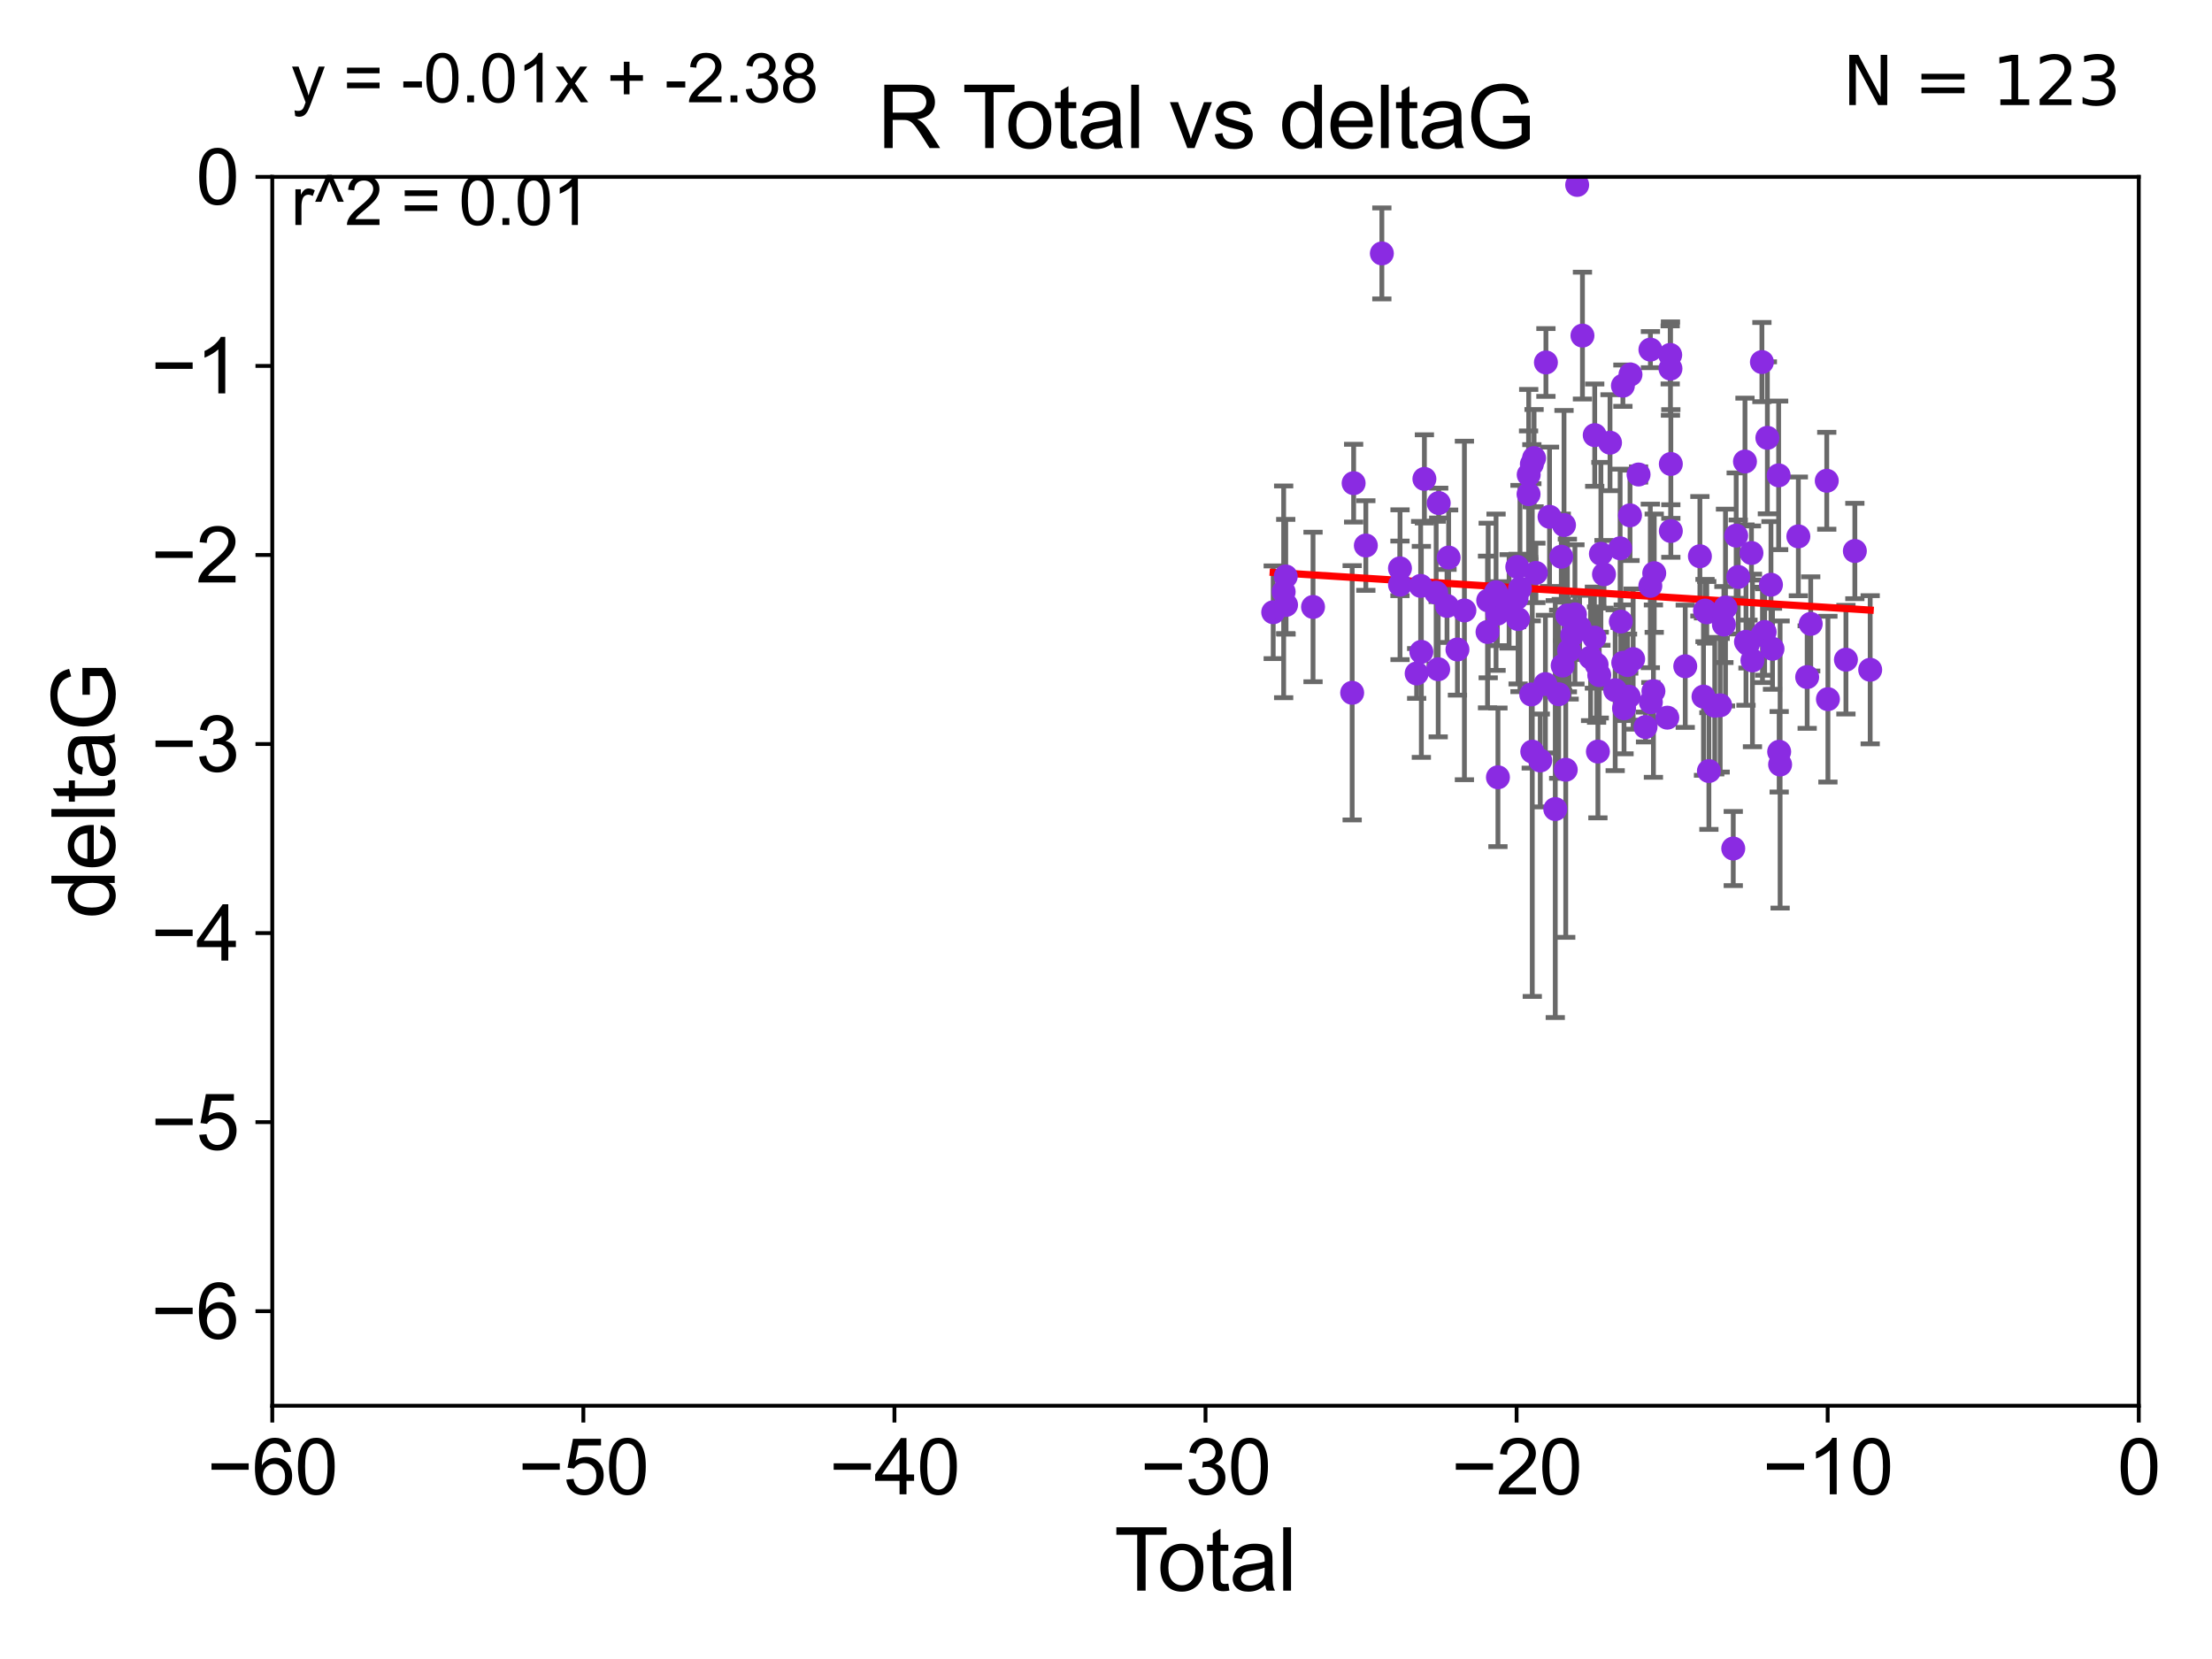 <?xml version="1.0" encoding="utf-8" standalone="no"?>
<!DOCTYPE svg PUBLIC "-//W3C//DTD SVG 1.1//EN"
  "http://www.w3.org/Graphics/SVG/1.1/DTD/svg11.dtd">
<svg xmlns:xlink="http://www.w3.org/1999/xlink" width="460.8pt" height="345.6pt" viewBox="0 0 460.8 345.6" xmlns="http://www.w3.org/2000/svg" version="1.1">
 <defs>
  <style type="text/css">*{stroke-linejoin: round; stroke-linecap: butt}</style>
 </defs>
 <g id="figure_1">
  <g id="patch_1">
   <path d="M 0 345.6 
L 460.8 345.6 
L 460.8 0 
L 0 0 
z
" style="fill: #ffffff"/>
  </g>
  <g id="axes_1">
   <g id="patch_2">
    <path d="M 56.72 292.84 
L 445.545 292.84 
L 445.545 36.842 
L 56.72 36.842 
z
" style="fill: #ffffff"/>
   </g>
   <g id="PathCollection_1">
    <defs>
     <path id="m6d3b909a07" d="M 0 1.118 
C 0.297 1.118 0.581 1 0.791 0.791 
C 1 0.581 1.118 0.297 1.118 0 
C 1.118 -0.297 1 -0.581 0.791 -0.791 
C 0.581 -1 0.297 -1.118 0 -1.118 
C -0.297 -1.118 -0.581 -1 -0.791 -0.791 
C -1 -0.581 -1.118 -0.297 -1.118 0 
C -1.118 0.297 -1 0.581 -0.791 0.791 
C -0.581 1 -0.297 1.118 0 1.118 
z
" style="stroke: #8a2be2"/>
    </defs>
    <g clip-path="url(#p6db7618ab0)">
     <use xlink:href="#m6d3b909a07" x="265.234" y="127.544" style="fill: #8a2be2; stroke: #8a2be2"/>
     <use xlink:href="#m6d3b909a07" x="267.41" y="123.29" style="fill: #8a2be2; stroke: #8a2be2"/>
     <use xlink:href="#m6d3b909a07" x="267.842" y="120.086" style="fill: #8a2be2; stroke: #8a2be2"/>
     <use xlink:href="#m6d3b909a07" x="267.91" y="126.019" style="fill: #8a2be2; stroke: #8a2be2"/>
     <use xlink:href="#m6d3b909a07" x="273.529" y="126.441" style="fill: #8a2be2; stroke: #8a2be2"/>
     <use xlink:href="#m6d3b909a07" x="281.681" y="144.323" style="fill: #8a2be2; stroke: #8a2be2"/>
     <use xlink:href="#m6d3b909a07" x="281.987" y="100.653" style="fill: #8a2be2; stroke: #8a2be2"/>
     <use xlink:href="#m6d3b909a07" x="284.531" y="113.642" style="fill: #8a2be2; stroke: #8a2be2"/>
     <use xlink:href="#m6d3b909a07" x="287.867" y="52.793" style="fill: #8a2be2; stroke: #8a2be2"/>
     <use xlink:href="#m6d3b909a07" x="291.64" y="118.397" style="fill: #8a2be2; stroke: #8a2be2"/>
     <use xlink:href="#m6d3b909a07" x="291.651" y="121.808" style="fill: #8a2be2; stroke: #8a2be2"/>
     <use xlink:href="#m6d3b909a07" x="295.115" y="140.295" style="fill: #8a2be2; stroke: #8a2be2"/>
     <use xlink:href="#m6d3b909a07" x="295.948" y="122.052" style="fill: #8a2be2; stroke: #8a2be2"/>
     <use xlink:href="#m6d3b909a07" x="296.093" y="135.794" style="fill: #8a2be2; stroke: #8a2be2"/>
     <use xlink:href="#m6d3b909a07" x="296.729" y="99.764" style="fill: #8a2be2; stroke: #8a2be2"/>
     <use xlink:href="#m6d3b909a07" x="299.18" y="123.459" style="fill: #8a2be2; stroke: #8a2be2"/>
     <use xlink:href="#m6d3b909a07" x="299.603" y="139.415" style="fill: #8a2be2; stroke: #8a2be2"/>
     <use xlink:href="#m6d3b909a07" x="299.709" y="104.799" style="fill: #8a2be2; stroke: #8a2be2"/>
     <use xlink:href="#m6d3b909a07" x="301.44" y="126.228" style="fill: #8a2be2; stroke: #8a2be2"/>
     <use xlink:href="#m6d3b909a07" x="301.778" y="116.15" style="fill: #8a2be2; stroke: #8a2be2"/>
     <use xlink:href="#m6d3b909a07" x="303.614" y="135.3" style="fill: #8a2be2; stroke: #8a2be2"/>
     <use xlink:href="#m6d3b909a07" x="305.063" y="127.168" style="fill: #8a2be2; stroke: #8a2be2"/>
     <use xlink:href="#m6d3b909a07" x="309.881" y="131.654" style="fill: #8a2be2; stroke: #8a2be2"/>
     <use xlink:href="#m6d3b909a07" x="310.019" y="125.09" style="fill: #8a2be2; stroke: #8a2be2"/>
     <use xlink:href="#m6d3b909a07" x="311.656" y="123.367" style="fill: #8a2be2; stroke: #8a2be2"/>
     <use xlink:href="#m6d3b909a07" x="311.93" y="127.838" style="fill: #8a2be2; stroke: #8a2be2"/>
     <use xlink:href="#m6d3b909a07" x="312.048" y="161.927" style="fill: #8a2be2; stroke: #8a2be2"/>
     <use xlink:href="#m6d3b909a07" x="314.377" y="125.275" style="fill: #8a2be2; stroke: #8a2be2"/>
     <use xlink:href="#m6d3b909a07" x="315.922" y="124.643" style="fill: #8a2be2; stroke: #8a2be2"/>
     <use xlink:href="#m6d3b909a07" x="316.077" y="118.102" style="fill: #8a2be2; stroke: #8a2be2"/>
     <use xlink:href="#m6d3b909a07" x="316.248" y="128.967" style="fill: #8a2be2; stroke: #8a2be2"/>
     <use xlink:href="#m6d3b909a07" x="316.641" y="122.595" style="fill: #8a2be2; stroke: #8a2be2"/>
     <use xlink:href="#m6d3b909a07" x="318.426" y="102.944" style="fill: #8a2be2; stroke: #8a2be2"/>
     <use xlink:href="#m6d3b909a07" x="318.458" y="98.891" style="fill: #8a2be2; stroke: #8a2be2"/>
     <use xlink:href="#m6d3b909a07" x="318.984" y="144.667" style="fill: #8a2be2; stroke: #8a2be2"/>
     <use xlink:href="#m6d3b909a07" x="319.114" y="96.691" style="fill: #8a2be2; stroke: #8a2be2"/>
     <use xlink:href="#m6d3b909a07" x="319.202" y="156.579" style="fill: #8a2be2; stroke: #8a2be2"/>
     <use xlink:href="#m6d3b909a07" x="319.575" y="95.436" style="fill: #8a2be2; stroke: #8a2be2"/>
     <use xlink:href="#m6d3b909a07" x="319.955" y="119.35" style="fill: #8a2be2; stroke: #8a2be2"/>
     <use xlink:href="#m6d3b909a07" x="320.865" y="158.421" style="fill: #8a2be2; stroke: #8a2be2"/>
     <use xlink:href="#m6d3b909a07" x="321.936" y="142.51" style="fill: #8a2be2; stroke: #8a2be2"/>
     <use xlink:href="#m6d3b909a07" x="322.043" y="75.506" style="fill: #8a2be2; stroke: #8a2be2"/>
     <use xlink:href="#m6d3b909a07" x="322.798" y="107.658" style="fill: #8a2be2; stroke: #8a2be2"/>
     <use xlink:href="#m6d3b909a07" x="323.992" y="168.544" style="fill: #8a2be2; stroke: #8a2be2"/>
     <use xlink:href="#m6d3b909a07" x="324.702" y="144.62" style="fill: #8a2be2; stroke: #8a2be2"/>
     <use xlink:href="#m6d3b909a07" x="325.242" y="115.977" style="fill: #8a2be2; stroke: #8a2be2"/>
     <use xlink:href="#m6d3b909a07" x="325.532" y="138.651" style="fill: #8a2be2; stroke: #8a2be2"/>
     <use xlink:href="#m6d3b909a07" x="325.812" y="109.378" style="fill: #8a2be2; stroke: #8a2be2"/>
     <use xlink:href="#m6d3b909a07" x="326.174" y="160.349" style="fill: #8a2be2; stroke: #8a2be2"/>
     <use xlink:href="#m6d3b909a07" x="326.515" y="128.22" style="fill: #8a2be2; stroke: #8a2be2"/>
     <use xlink:href="#m6d3b909a07" x="326.88" y="135.515" style="fill: #8a2be2; stroke: #8a2be2"/>
     <use xlink:href="#m6d3b909a07" x="327.513" y="132.322" style="fill: #8a2be2; stroke: #8a2be2"/>
     <use xlink:href="#m6d3b909a07" x="328.087" y="127.99" style="fill: #8a2be2; stroke: #8a2be2"/>
     <use xlink:href="#m6d3b909a07" x="328.555" y="38.524" style="fill: #8a2be2; stroke: #8a2be2"/>
     <use xlink:href="#m6d3b909a07" x="329.061" y="130.703" style="fill: #8a2be2; stroke: #8a2be2"/>
     <use xlink:href="#m6d3b909a07" x="329.654" y="69.913" style="fill: #8a2be2; stroke: #8a2be2"/>
     <use xlink:href="#m6d3b909a07" x="331.349" y="136.977" style="fill: #8a2be2; stroke: #8a2be2"/>
     <use xlink:href="#m6d3b909a07" x="332.143" y="132.824" style="fill: #8a2be2; stroke: #8a2be2"/>
     <use xlink:href="#m6d3b909a07" x="332.21" y="90.649" style="fill: #8a2be2; stroke: #8a2be2"/>
     <use xlink:href="#m6d3b909a07" x="332.598" y="138.455" style="fill: #8a2be2; stroke: #8a2be2"/>
     <use xlink:href="#m6d3b909a07" x="332.874" y="156.566" style="fill: #8a2be2; stroke: #8a2be2"/>
     <use xlink:href="#m6d3b909a07" x="333.154" y="140.637" style="fill: #8a2be2; stroke: #8a2be2"/>
     <use xlink:href="#m6d3b909a07" x="333.497" y="115.373" style="fill: #8a2be2; stroke: #8a2be2"/>
     <use xlink:href="#m6d3b909a07" x="334.141" y="119.635" style="fill: #8a2be2; stroke: #8a2be2"/>
     <use xlink:href="#m6d3b909a07" x="335.396" y="92.22" style="fill: #8a2be2; stroke: #8a2be2"/>
     <use xlink:href="#m6d3b909a07" x="336.473" y="143.782" style="fill: #8a2be2; stroke: #8a2be2"/>
     <use xlink:href="#m6d3b909a07" x="337.503" y="114.221" style="fill: #8a2be2; stroke: #8a2be2"/>
     <use xlink:href="#m6d3b909a07" x="337.646" y="129.483" style="fill: #8a2be2; stroke: #8a2be2"/>
     <use xlink:href="#m6d3b909a07" x="338.08" y="80.345" style="fill: #8a2be2; stroke: #8a2be2"/>
     <use xlink:href="#m6d3b909a07" x="338.152" y="138.052" style="fill: #8a2be2; stroke: #8a2be2"/>
     <use xlink:href="#m6d3b909a07" x="338.316" y="147.562" style="fill: #8a2be2; stroke: #8a2be2"/>
     <use xlink:href="#m6d3b909a07" x="339.042" y="138.545" style="fill: #8a2be2; stroke: #8a2be2"/>
     <use xlink:href="#m6d3b909a07" x="339.295" y="145.127" style="fill: #8a2be2; stroke: #8a2be2"/>
     <use xlink:href="#m6d3b909a07" x="339.562" y="107.357" style="fill: #8a2be2; stroke: #8a2be2"/>
     <use xlink:href="#m6d3b909a07" x="339.659" y="78.02" style="fill: #8a2be2; stroke: #8a2be2"/>
     <use xlink:href="#m6d3b909a07" x="340.215" y="137.295" style="fill: #8a2be2; stroke: #8a2be2"/>
     <use xlink:href="#m6d3b909a07" x="341.342" y="98.847" style="fill: #8a2be2; stroke: #8a2be2"/>
     <use xlink:href="#m6d3b909a07" x="342.795" y="151.449" style="fill: #8a2be2; stroke: #8a2be2"/>
     <use xlink:href="#m6d3b909a07" x="343.793" y="122.053" style="fill: #8a2be2; stroke: #8a2be2"/>
     <use xlink:href="#m6d3b909a07" x="343.813" y="72.829" style="fill: #8a2be2; stroke: #8a2be2"/>
     <use xlink:href="#m6d3b909a07" x="343.904" y="146.277" style="fill: #8a2be2; stroke: #8a2be2"/>
     <use xlink:href="#m6d3b909a07" x="344.438" y="143.976" style="fill: #8a2be2; stroke: #8a2be2"/>
     <use xlink:href="#m6d3b909a07" x="344.607" y="119.405" style="fill: #8a2be2; stroke: #8a2be2"/>
     <use xlink:href="#m6d3b909a07" x="347.33" y="149.502" style="fill: #8a2be2; stroke: #8a2be2"/>
     <use xlink:href="#m6d3b909a07" x="347.934" y="73.936" style="fill: #8a2be2; stroke: #8a2be2"/>
     <use xlink:href="#m6d3b909a07" x="347.988" y="76.784" style="fill: #8a2be2; stroke: #8a2be2"/>
     <use xlink:href="#m6d3b909a07" x="348.065" y="110.618" style="fill: #8a2be2; stroke: #8a2be2"/>
     <use xlink:href="#m6d3b909a07" x="348.066" y="96.656" style="fill: #8a2be2; stroke: #8a2be2"/>
     <use xlink:href="#m6d3b909a07" x="351.068" y="138.796" style="fill: #8a2be2; stroke: #8a2be2"/>
     <use xlink:href="#m6d3b909a07" x="354.121" y="115.877" style="fill: #8a2be2; stroke: #8a2be2"/>
     <use xlink:href="#m6d3b909a07" x="354.869" y="145.118" style="fill: #8a2be2; stroke: #8a2be2"/>
     <use xlink:href="#m6d3b909a07" x="355.187" y="127.192" style="fill: #8a2be2; stroke: #8a2be2"/>
     <use xlink:href="#m6d3b909a07" x="355.548" y="127.559" style="fill: #8a2be2; stroke: #8a2be2"/>
     <use xlink:href="#m6d3b909a07" x="355.995" y="160.622" style="fill: #8a2be2; stroke: #8a2be2"/>
     <use xlink:href="#m6d3b909a07" x="357.212" y="147.014" style="fill: #8a2be2; stroke: #8a2be2"/>
     <use xlink:href="#m6d3b909a07" x="358.344" y="146.925" style="fill: #8a2be2; stroke: #8a2be2"/>
     <use xlink:href="#m6d3b909a07" x="359.12" y="130.101" style="fill: #8a2be2; stroke: #8a2be2"/>
     <use xlink:href="#m6d3b909a07" x="359.452" y="126.561" style="fill: #8a2be2; stroke: #8a2be2"/>
     <use xlink:href="#m6d3b909a07" x="361.069" y="176.764" style="fill: #8a2be2; stroke: #8a2be2"/>
     <use xlink:href="#m6d3b909a07" x="361.68" y="111.582" style="fill: #8a2be2; stroke: #8a2be2"/>
     <use xlink:href="#m6d3b909a07" x="362.104" y="120.194" style="fill: #8a2be2; stroke: #8a2be2"/>
     <use xlink:href="#m6d3b909a07" x="363.511" y="96.143" style="fill: #8a2be2; stroke: #8a2be2"/>
     <use xlink:href="#m6d3b909a07" x="363.721" y="133.7" style="fill: #8a2be2; stroke: #8a2be2"/>
     <use xlink:href="#m6d3b909a07" x="364.135" y="134.175" style="fill: #8a2be2; stroke: #8a2be2"/>
     <use xlink:href="#m6d3b909a07" x="364.859" y="115.2" style="fill: #8a2be2; stroke: #8a2be2"/>
     <use xlink:href="#m6d3b909a07" x="365.067" y="137.578" style="fill: #8a2be2; stroke: #8a2be2"/>
     <use xlink:href="#m6d3b909a07" x="367.039" y="75.425" style="fill: #8a2be2; stroke: #8a2be2"/>
     <use xlink:href="#m6d3b909a07" x="367.156" y="132.267" style="fill: #8a2be2; stroke: #8a2be2"/>
     <use xlink:href="#m6d3b909a07" x="367.608" y="131.658" style="fill: #8a2be2; stroke: #8a2be2"/>
     <use xlink:href="#m6d3b909a07" x="368.175" y="91.208" style="fill: #8a2be2; stroke: #8a2be2"/>
     <use xlink:href="#m6d3b909a07" x="368.926" y="121.808" style="fill: #8a2be2; stroke: #8a2be2"/>
     <use xlink:href="#m6d3b909a07" x="369.244" y="135.153" style="fill: #8a2be2; stroke: #8a2be2"/>
     <use xlink:href="#m6d3b909a07" x="370.524" y="99.024" style="fill: #8a2be2; stroke: #8a2be2"/>
     <use xlink:href="#m6d3b909a07" x="370.636" y="156.607" style="fill: #8a2be2; stroke: #8a2be2"/>
     <use xlink:href="#m6d3b909a07" x="370.83" y="159.262" style="fill: #8a2be2; stroke: #8a2be2"/>
     <use xlink:href="#m6d3b909a07" x="374.629" y="111.738" style="fill: #8a2be2; stroke: #8a2be2"/>
     <use xlink:href="#m6d3b909a07" x="376.467" y="141.045" style="fill: #8a2be2; stroke: #8a2be2"/>
     <use xlink:href="#m6d3b909a07" x="377.206" y="129.968" style="fill: #8a2be2; stroke: #8a2be2"/>
     <use xlink:href="#m6d3b909a07" x="380.549" y="100.154" style="fill: #8a2be2; stroke: #8a2be2"/>
     <use xlink:href="#m6d3b909a07" x="380.789" y="145.646" style="fill: #8a2be2; stroke: #8a2be2"/>
     <use xlink:href="#m6d3b909a07" x="384.542" y="137.423" style="fill: #8a2be2; stroke: #8a2be2"/>
     <use xlink:href="#m6d3b909a07" x="386.4" y="114.784" style="fill: #8a2be2; stroke: #8a2be2"/>
     <use xlink:href="#m6d3b909a07" x="389.594" y="139.524" style="fill: #8a2be2; stroke: #8a2be2"/>
    </g>
   </g>
   <g id="matplotlib.axis_1">
    <g id="xtick_1">
     <g id="line2d_1">
      <defs>
       <path id="m9fccec0f73" d="M 0 0 
L 0 3.5 
" style="stroke: #000000; stroke-width: 0.8"/>
      </defs>
      <g>
       <use xlink:href="#m9fccec0f73" x="56.72" y="292.84" style="stroke: #000000; stroke-width: 0.8"/>
      </g>
     </g>
     <g id="text_1">
      <!-- −60 -->
      <g transform="translate(43.15 311.293)scale(0.16 -0.16)">
       <defs>
        <path id="ArialMT-2212" d="M 3381 1997 
L 356 1997 
L 356 2522 
L 3381 2522 
L 3381 1997 
z
" transform="scale(0.016)"/>
        <path id="ArialMT-36" d="M 3184 3459 
L 2625 3416 
Q 2550 3747 2413 3897 
Q 2184 4138 1850 4138 
Q 1581 4138 1378 3988 
Q 1113 3794 959 3422 
Q 806 3050 800 2363 
Q 1003 2672 1297 2822 
Q 1591 2972 1913 2972 
Q 2475 2972 2870 2558 
Q 3266 2144 3266 1488 
Q 3266 1056 3080 686 
Q 2894 316 2569 119 
Q 2244 -78 1831 -78 
Q 1128 -78 684 439 
Q 241 956 241 2144 
Q 241 3472 731 4075 
Q 1159 4600 1884 4600 
Q 2425 4600 2770 4297 
Q 3116 3994 3184 3459 
z
M 888 1484 
Q 888 1194 1011 928 
Q 1134 663 1356 523 
Q 1578 384 1822 384 
Q 2178 384 2434 671 
Q 2691 959 2691 1453 
Q 2691 1928 2437 2201 
Q 2184 2475 1800 2475 
Q 1419 2475 1153 2201 
Q 888 1928 888 1484 
z
" transform="scale(0.016)"/>
        <path id="ArialMT-30" d="M 266 2259 
Q 266 3072 433 3567 
Q 600 4063 929 4331 
Q 1259 4600 1759 4600 
Q 2128 4600 2406 4451 
Q 2684 4303 2865 4023 
Q 3047 3744 3150 3342 
Q 3253 2941 3253 2259 
Q 3253 1453 3087 958 
Q 2922 463 2592 192 
Q 2263 -78 1759 -78 
Q 1097 -78 719 397 
Q 266 969 266 2259 
z
M 844 2259 
Q 844 1131 1108 757 
Q 1372 384 1759 384 
Q 2147 384 2411 759 
Q 2675 1134 2675 2259 
Q 2675 3391 2411 3762 
Q 2147 4134 1753 4134 
Q 1366 4134 1134 3806 
Q 844 3388 844 2259 
z
" transform="scale(0.016)"/>
       </defs>
       <use xlink:href="#ArialMT-2212"/>
       <use xlink:href="#ArialMT-36" x="58.398"/>
       <use xlink:href="#ArialMT-30" x="114.014"/>
      </g>
     </g>
    </g>
    <g id="xtick_2">
     <g id="line2d_2">
      <g>
       <use xlink:href="#m9fccec0f73" x="121.524" y="292.84" style="stroke: #000000; stroke-width: 0.8"/>
      </g>
     </g>
     <g id="text_2">
      <!-- −50 -->
      <g transform="translate(107.954 311.293)scale(0.16 -0.16)">
       <defs>
        <path id="ArialMT-35" d="M 266 1200 
L 856 1250 
Q 922 819 1161 601 
Q 1400 384 1738 384 
Q 2144 384 2425 690 
Q 2706 997 2706 1503 
Q 2706 1984 2436 2262 
Q 2166 2541 1728 2541 
Q 1456 2541 1237 2417 
Q 1019 2294 894 2097 
L 366 2166 
L 809 4519 
L 3088 4519 
L 3088 3981 
L 1259 3981 
L 1013 2750 
Q 1425 3038 1878 3038 
Q 2478 3038 2890 2622 
Q 3303 2206 3303 1553 
Q 3303 931 2941 478 
Q 2500 -78 1738 -78 
Q 1113 -78 717 272 
Q 322 622 266 1200 
z
" transform="scale(0.016)"/>
       </defs>
       <use xlink:href="#ArialMT-2212"/>
       <use xlink:href="#ArialMT-35" x="58.398"/>
       <use xlink:href="#ArialMT-30" x="114.014"/>
      </g>
     </g>
    </g>
    <g id="xtick_3">
     <g id="line2d_3">
      <g>
       <use xlink:href="#m9fccec0f73" x="186.328" y="292.84" style="stroke: #000000; stroke-width: 0.8"/>
      </g>
     </g>
     <g id="text_3">
      <!-- −40 -->
      <g transform="translate(172.758 311.293)scale(0.16 -0.16)">
       <defs>
        <path id="ArialMT-34" d="M 2069 0 
L 2069 1097 
L 81 1097 
L 81 1613 
L 2172 4581 
L 2631 4581 
L 2631 1613 
L 3250 1613 
L 3250 1097 
L 2631 1097 
L 2631 0 
L 2069 0 
z
M 2069 1613 
L 2069 3678 
L 634 1613 
L 2069 1613 
z
" transform="scale(0.016)"/>
       </defs>
       <use xlink:href="#ArialMT-2212"/>
       <use xlink:href="#ArialMT-34" x="58.398"/>
       <use xlink:href="#ArialMT-30" x="114.014"/>
      </g>
     </g>
    </g>
    <g id="xtick_4">
     <g id="line2d_4">
      <g>
       <use xlink:href="#m9fccec0f73" x="251.132" y="292.84" style="stroke: #000000; stroke-width: 0.8"/>
      </g>
     </g>
     <g id="text_4">
      <!-- −30 -->
      <g transform="translate(237.562 311.293)scale(0.16 -0.16)">
       <defs>
        <path id="ArialMT-33" d="M 269 1209 
L 831 1284 
Q 928 806 1161 595 
Q 1394 384 1728 384 
Q 2125 384 2398 659 
Q 2672 934 2672 1341 
Q 2672 1728 2419 1979 
Q 2166 2231 1775 2231 
Q 1616 2231 1378 2169 
L 1441 2663 
Q 1497 2656 1531 2656 
Q 1891 2656 2178 2843 
Q 2466 3031 2466 3422 
Q 2466 3731 2256 3934 
Q 2047 4138 1716 4138 
Q 1388 4138 1169 3931 
Q 950 3725 888 3313 
L 325 3413 
Q 428 3978 793 4289 
Q 1159 4600 1703 4600 
Q 2078 4600 2393 4439 
Q 2709 4278 2876 4000 
Q 3044 3722 3044 3409 
Q 3044 3113 2884 2869 
Q 2725 2625 2413 2481 
Q 2819 2388 3044 2092 
Q 3269 1797 3269 1353 
Q 3269 753 2831 336 
Q 2394 -81 1725 -81 
Q 1122 -81 723 278 
Q 325 638 269 1209 
z
" transform="scale(0.016)"/>
       </defs>
       <use xlink:href="#ArialMT-2212"/>
       <use xlink:href="#ArialMT-33" x="58.398"/>
       <use xlink:href="#ArialMT-30" x="114.014"/>
      </g>
     </g>
    </g>
    <g id="xtick_5">
     <g id="line2d_5">
      <g>
       <use xlink:href="#m9fccec0f73" x="315.937" y="292.84" style="stroke: #000000; stroke-width: 0.8"/>
      </g>
     </g>
     <g id="text_5">
      <!-- −20 -->
      <g transform="translate(302.367 311.293)scale(0.16 -0.16)">
       <defs>
        <path id="ArialMT-32" d="M 3222 541 
L 3222 0 
L 194 0 
Q 188 203 259 391 
Q 375 700 629 1000 
Q 884 1300 1366 1694 
Q 2113 2306 2375 2664 
Q 2638 3022 2638 3341 
Q 2638 3675 2398 3904 
Q 2159 4134 1775 4134 
Q 1369 4134 1125 3890 
Q 881 3647 878 3216 
L 300 3275 
Q 359 3922 746 4261 
Q 1134 4600 1788 4600 
Q 2447 4600 2831 4234 
Q 3216 3869 3216 3328 
Q 3216 3053 3103 2787 
Q 2991 2522 2730 2228 
Q 2469 1934 1863 1422 
Q 1356 997 1212 845 
Q 1069 694 975 541 
L 3222 541 
z
" transform="scale(0.016)"/>
       </defs>
       <use xlink:href="#ArialMT-2212"/>
       <use xlink:href="#ArialMT-32" x="58.398"/>
       <use xlink:href="#ArialMT-30" x="114.014"/>
      </g>
     </g>
    </g>
    <g id="xtick_6">
     <g id="line2d_6">
      <g>
       <use xlink:href="#m9fccec0f73" x="380.741" y="292.84" style="stroke: #000000; stroke-width: 0.8"/>
      </g>
     </g>
     <g id="text_6">
      <!-- −10 -->
      <g transform="translate(367.171 311.293)scale(0.16 -0.16)">
       <defs>
        <path id="ArialMT-31" d="M 2384 0 
L 1822 0 
L 1822 3584 
Q 1619 3391 1289 3197 
Q 959 3003 697 2906 
L 697 3450 
Q 1169 3672 1522 3987 
Q 1875 4303 2022 4600 
L 2384 4600 
L 2384 0 
z
" transform="scale(0.016)"/>
       </defs>
       <use xlink:href="#ArialMT-2212"/>
       <use xlink:href="#ArialMT-31" x="58.398"/>
       <use xlink:href="#ArialMT-30" x="114.014"/>
      </g>
     </g>
    </g>
    <g id="xtick_7">
     <g id="line2d_7">
      <g>
       <use xlink:href="#m9fccec0f73" x="445.545" y="292.84" style="stroke: #000000; stroke-width: 0.8"/>
      </g>
     </g>
     <g id="text_7">
      <!-- 0 -->
      <g transform="translate(441.096 311.293)scale(0.16 -0.16)">
       <use xlink:href="#ArialMT-30"/>
      </g>
     </g>
    </g>
    <g id="text_8">
     <!-- Total -->
     <g transform="translate(232.127 331.357)scale(0.18 -0.18)">
      <defs>
       <path id="ArialMT-54" d="M 1659 0 
L 1659 4041 
L 150 4041 
L 150 4581 
L 3781 4581 
L 3781 4041 
L 2266 4041 
L 2266 0 
L 1659 0 
z
" transform="scale(0.016)"/>
       <path id="ArialMT-6f" d="M 213 1659 
Q 213 2581 725 3025 
Q 1153 3394 1769 3394 
Q 2453 3394 2887 2945 
Q 3322 2497 3322 1706 
Q 3322 1066 3130 698 
Q 2938 331 2570 128 
Q 2203 -75 1769 -75 
Q 1072 -75 642 372 
Q 213 819 213 1659 
z
M 791 1659 
Q 791 1022 1069 705 
Q 1347 388 1769 388 
Q 2188 388 2466 706 
Q 2744 1025 2744 1678 
Q 2744 2294 2464 2611 
Q 2184 2928 1769 2928 
Q 1347 2928 1069 2612 
Q 791 2297 791 1659 
z
" transform="scale(0.016)"/>
       <path id="ArialMT-74" d="M 1650 503 
L 1731 6 
Q 1494 -44 1306 -44 
Q 1000 -44 831 53 
Q 663 150 594 308 
Q 525 466 525 972 
L 525 2881 
L 113 2881 
L 113 3319 
L 525 3319 
L 525 4141 
L 1084 4478 
L 1084 3319 
L 1650 3319 
L 1650 2881 
L 1084 2881 
L 1084 941 
Q 1084 700 1114 631 
Q 1144 563 1211 522 
Q 1278 481 1403 481 
Q 1497 481 1650 503 
z
" transform="scale(0.016)"/>
       <path id="ArialMT-61" d="M 2588 409 
Q 2275 144 1986 34 
Q 1697 -75 1366 -75 
Q 819 -75 525 192 
Q 231 459 231 875 
Q 231 1119 342 1320 
Q 453 1522 633 1644 
Q 813 1766 1038 1828 
Q 1203 1872 1538 1913 
Q 2219 1994 2541 2106 
Q 2544 2222 2544 2253 
Q 2544 2597 2384 2738 
Q 2169 2928 1744 2928 
Q 1347 2928 1158 2789 
Q 969 2650 878 2297 
L 328 2372 
Q 403 2725 575 2942 
Q 747 3159 1072 3276 
Q 1397 3394 1825 3394 
Q 2250 3394 2515 3294 
Q 2781 3194 2906 3042 
Q 3031 2891 3081 2659 
Q 3109 2516 3109 2141 
L 3109 1391 
Q 3109 606 3145 398 
Q 3181 191 3288 0 
L 2700 0 
Q 2613 175 2588 409 
z
M 2541 1666 
Q 2234 1541 1622 1453 
Q 1275 1403 1131 1340 
Q 988 1278 909 1158 
Q 831 1038 831 891 
Q 831 666 1001 516 
Q 1172 366 1500 366 
Q 1825 366 2078 508 
Q 2331 650 2450 897 
Q 2541 1088 2541 1459 
L 2541 1666 
z
" transform="scale(0.016)"/>
       <path id="ArialMT-6c" d="M 409 0 
L 409 4581 
L 972 4581 
L 972 0 
L 409 0 
z
" transform="scale(0.016)"/>
      </defs>
      <use xlink:href="#ArialMT-54"/>
      <use xlink:href="#ArialMT-6f" x="49.959"/>
      <use xlink:href="#ArialMT-74" x="105.574"/>
      <use xlink:href="#ArialMT-61" x="133.357"/>
      <use xlink:href="#ArialMT-6c" x="188.973"/>
     </g>
    </g>
   </g>
   <g id="matplotlib.axis_2">
    <g id="ytick_1">
     <g id="line2d_8">
      <defs>
       <path id="m65f17097a4" d="M 0 0 
L -3.5 0 
" style="stroke: #000000; stroke-width: 0.8"/>
      </defs>
      <g>
       <use xlink:href="#m65f17097a4" x="56.72" y="273.148" style="stroke: #000000; stroke-width: 0.8"/>
      </g>
     </g>
     <g id="text_9">
      <!-- −6 -->
      <g transform="translate(31.477 278.874)scale(0.16 -0.16)">
       <use xlink:href="#ArialMT-2212"/>
       <use xlink:href="#ArialMT-36" x="58.398"/>
      </g>
     </g>
    </g>
    <g id="ytick_2">
     <g id="line2d_9">
      <g>
       <use xlink:href="#m65f17097a4" x="56.72" y="233.764" style="stroke: #000000; stroke-width: 0.8"/>
      </g>
     </g>
     <g id="text_10">
      <!-- −5 -->
      <g transform="translate(31.477 239.49)scale(0.16 -0.16)">
       <use xlink:href="#ArialMT-2212"/>
       <use xlink:href="#ArialMT-35" x="58.398"/>
      </g>
     </g>
    </g>
    <g id="ytick_3">
     <g id="line2d_10">
      <g>
       <use xlink:href="#m65f17097a4" x="56.72" y="194.379" style="stroke: #000000; stroke-width: 0.8"/>
      </g>
     </g>
     <g id="text_11">
      <!-- −4 -->
      <g transform="translate(31.477 200.106)scale(0.16 -0.16)">
       <use xlink:href="#ArialMT-2212"/>
       <use xlink:href="#ArialMT-34" x="58.398"/>
      </g>
     </g>
    </g>
    <g id="ytick_4">
     <g id="line2d_11">
      <g>
       <use xlink:href="#m65f17097a4" x="56.72" y="154.995" style="stroke: #000000; stroke-width: 0.8"/>
      </g>
     </g>
     <g id="text_12">
      <!-- −3 -->
      <g transform="translate(31.477 160.721)scale(0.16 -0.16)">
       <use xlink:href="#ArialMT-2212"/>
       <use xlink:href="#ArialMT-33" x="58.398"/>
      </g>
     </g>
    </g>
    <g id="ytick_5">
     <g id="line2d_12">
      <g>
       <use xlink:href="#m65f17097a4" x="56.72" y="115.611" style="stroke: #000000; stroke-width: 0.8"/>
      </g>
     </g>
     <g id="text_13">
      <!-- −2 -->
      <g transform="translate(31.477 121.337)scale(0.16 -0.16)">
       <use xlink:href="#ArialMT-2212"/>
       <use xlink:href="#ArialMT-32" x="58.398"/>
      </g>
     </g>
    </g>
    <g id="ytick_6">
     <g id="line2d_13">
      <g>
       <use xlink:href="#m65f17097a4" x="56.72" y="76.226" style="stroke: #000000; stroke-width: 0.8"/>
      </g>
     </g>
     <g id="text_14">
      <!-- −1 -->
      <g transform="translate(31.477 81.953)scale(0.16 -0.16)">
       <use xlink:href="#ArialMT-2212"/>
       <use xlink:href="#ArialMT-31" x="58.398"/>
      </g>
     </g>
    </g>
    <g id="ytick_7">
     <g id="line2d_14">
      <g>
       <use xlink:href="#m65f17097a4" x="56.72" y="36.842" style="stroke: #000000; stroke-width: 0.8"/>
      </g>
     </g>
     <g id="text_15">
      <!-- 0 -->
      <g transform="translate(40.822 42.568)scale(0.16 -0.16)">
       <use xlink:href="#ArialMT-30"/>
      </g>
     </g>
    </g>
    <g id="text_16">
     <!-- deltaG -->
     <g transform="translate(23.9 191.356)rotate(-90)scale(0.18 -0.18)">
      <defs>
       <path id="ArialMT-64" d="M 2575 0 
L 2575 419 
Q 2259 -75 1647 -75 
Q 1250 -75 917 144 
Q 584 363 401 755 
Q 219 1147 219 1656 
Q 219 2153 384 2558 
Q 550 2963 881 3178 
Q 1213 3394 1622 3394 
Q 1922 3394 2156 3267 
Q 2391 3141 2538 2938 
L 2538 4581 
L 3097 4581 
L 3097 0 
L 2575 0 
z
M 797 1656 
Q 797 1019 1065 703 
Q 1334 388 1700 388 
Q 2069 388 2326 689 
Q 2584 991 2584 1609 
Q 2584 2291 2321 2609 
Q 2059 2928 1675 2928 
Q 1300 2928 1048 2622 
Q 797 2316 797 1656 
z
" transform="scale(0.016)"/>
       <path id="ArialMT-65" d="M 2694 1069 
L 3275 997 
Q 3138 488 2766 206 
Q 2394 -75 1816 -75 
Q 1088 -75 661 373 
Q 234 822 234 1631 
Q 234 2469 665 2931 
Q 1097 3394 1784 3394 
Q 2450 3394 2872 2941 
Q 3294 2488 3294 1666 
Q 3294 1616 3291 1516 
L 816 1516 
Q 847 969 1125 678 
Q 1403 388 1819 388 
Q 2128 388 2347 550 
Q 2566 713 2694 1069 
z
M 847 1978 
L 2700 1978 
Q 2663 2397 2488 2606 
Q 2219 2931 1791 2931 
Q 1403 2931 1139 2672 
Q 875 2413 847 1978 
z
" transform="scale(0.016)"/>
       <path id="ArialMT-47" d="M 2638 1797 
L 2638 2334 
L 4578 2338 
L 4578 638 
Q 4131 281 3656 101 
Q 3181 -78 2681 -78 
Q 2006 -78 1454 211 
Q 903 500 622 1047 
Q 341 1594 341 2269 
Q 341 2938 620 3517 
Q 900 4097 1425 4378 
Q 1950 4659 2634 4659 
Q 3131 4659 3532 4498 
Q 3934 4338 4162 4050 
Q 4391 3763 4509 3300 
L 3963 3150 
Q 3859 3500 3706 3700 
Q 3553 3900 3268 4020 
Q 2984 4141 2638 4141 
Q 2222 4141 1919 4014 
Q 1616 3888 1430 3681 
Q 1244 3475 1141 3228 
Q 966 2803 966 2306 
Q 966 1694 1177 1281 
Q 1388 869 1791 669 
Q 2194 469 2647 469 
Q 3041 469 3416 620 
Q 3791 772 3984 944 
L 3984 1797 
L 2638 1797 
z
" transform="scale(0.016)"/>
      </defs>
      <use xlink:href="#ArialMT-64"/>
      <use xlink:href="#ArialMT-65" x="55.615"/>
      <use xlink:href="#ArialMT-6c" x="111.23"/>
      <use xlink:href="#ArialMT-74" x="133.447"/>
      <use xlink:href="#ArialMT-61" x="161.23"/>
      <use xlink:href="#ArialMT-47" x="216.846"/>
     </g>
    </g>
   </g>
   <g id="LineCollection_1">
    <path d="M 265.234 137.199 
L 265.234 117.889 
" clip-path="url(#p6db7618ab0)" style="fill: none; stroke: #696969"/>
    <path d="M 267.41 145.343 
L 267.41 101.236 
" clip-path="url(#p6db7618ab0)" style="fill: none; stroke: #696969"/>
    <path d="M 267.842 131.976 
L 267.842 108.196 
" clip-path="url(#p6db7618ab0)" style="fill: none; stroke: #696969"/>
    <path d="M 267.91 132.102 
L 267.91 119.935 
" clip-path="url(#p6db7618ab0)" style="fill: none; stroke: #696969"/>
    <path d="M 273.529 142.015 
L 273.529 110.868 
" clip-path="url(#p6db7618ab0)" style="fill: none; stroke: #696969"/>
    <path d="M 281.681 170.807 
L 281.681 117.839 
" clip-path="url(#p6db7618ab0)" style="fill: none; stroke: #696969"/>
    <path d="M 281.987 108.751 
L 281.987 92.554 
" clip-path="url(#p6db7618ab0)" style="fill: none; stroke: #696969"/>
    <path d="M 284.531 122.978 
L 284.531 104.306 
" clip-path="url(#p6db7618ab0)" style="fill: none; stroke: #696969"/>
    <path d="M 287.867 62.272 
L 287.867 43.315 
" clip-path="url(#p6db7618ab0)" style="fill: none; stroke: #696969"/>
    <path d="M 291.64 124.086 
L 291.64 112.708 
" clip-path="url(#p6db7618ab0)" style="fill: none; stroke: #696969"/>
    <path d="M 291.651 137.41 
L 291.651 106.206 
" clip-path="url(#p6db7618ab0)" style="fill: none; stroke: #696969"/>
    <path d="M 295.115 145.482 
L 295.115 135.107 
" clip-path="url(#p6db7618ab0)" style="fill: none; stroke: #696969"/>
    <path d="M 295.948 135.483 
L 295.948 108.621 
" clip-path="url(#p6db7618ab0)" style="fill: none; stroke: #696969"/>
    <path d="M 296.093 157.772 
L 296.093 113.816 
" clip-path="url(#p6db7618ab0)" style="fill: none; stroke: #696969"/>
    <path d="M 296.729 108.954 
L 296.729 90.574 
" clip-path="url(#p6db7618ab0)" style="fill: none; stroke: #696969"/>
    <path d="M 299.18 138.329 
L 299.18 108.589 
" clip-path="url(#p6db7618ab0)" style="fill: none; stroke: #696969"/>
    <path d="M 299.603 153.503 
L 299.603 125.327 
" clip-path="url(#p6db7618ab0)" style="fill: none; stroke: #696969"/>
    <path d="M 299.709 107.907 
L 299.709 101.691 
" clip-path="url(#p6db7618ab0)" style="fill: none; stroke: #696969"/>
    <path d="M 301.44 133.831 
L 301.44 118.625 
" clip-path="url(#p6db7618ab0)" style="fill: none; stroke: #696969"/>
    <path d="M 301.778 126.068 
L 301.778 106.233 
" clip-path="url(#p6db7618ab0)" style="fill: none; stroke: #696969"/>
    <path d="M 303.614 144.804 
L 303.614 125.796 
" clip-path="url(#p6db7618ab0)" style="fill: none; stroke: #696969"/>
    <path d="M 305.063 162.425 
L 305.063 91.911 
" clip-path="url(#p6db7618ab0)" style="fill: none; stroke: #696969"/>
    <path d="M 309.881 147.455 
L 309.881 115.853 
" clip-path="url(#p6db7618ab0)" style="fill: none; stroke: #696969"/>
    <path d="M 310.019 141.195 
L 310.019 108.986 
" clip-path="url(#p6db7618ab0)" style="fill: none; stroke: #696969"/>
    <path d="M 311.656 139.645 
L 311.656 107.089 
" clip-path="url(#p6db7618ab0)" style="fill: none; stroke: #696969"/>
    <path d="M 311.93 134.496 
L 311.93 121.179 
" clip-path="url(#p6db7618ab0)" style="fill: none; stroke: #696969"/>
    <path d="M 312.048 176.36 
L 312.048 147.494 
" clip-path="url(#p6db7618ab0)" style="fill: none; stroke: #696969"/>
    <path d="M 314.377 135.015 
L 314.377 115.534 
" clip-path="url(#p6db7618ab0)" style="fill: none; stroke: #696969"/>
    <path d="M 315.922 130.558 
L 315.922 118.729 
" clip-path="url(#p6db7618ab0)" style="fill: none; stroke: #696969"/>
    <path d="M 316.077 119.656 
L 316.077 116.549 
" clip-path="url(#p6db7618ab0)" style="fill: none; stroke: #696969"/>
    <path d="M 316.248 142.48 
L 316.248 115.455 
" clip-path="url(#p6db7618ab0)" style="fill: none; stroke: #696969"/>
    <path d="M 316.641 144.076 
L 316.641 101.114 
" clip-path="url(#p6db7618ab0)" style="fill: none; stroke: #696969"/>
    <path d="M 318.426 116.116 
L 318.426 89.772 
" clip-path="url(#p6db7618ab0)" style="fill: none; stroke: #696969"/>
    <path d="M 318.458 116.656 
L 318.458 81.125 
" clip-path="url(#p6db7618ab0)" style="fill: none; stroke: #696969"/>
    <path d="M 318.984 160.004 
L 318.984 129.329 
" clip-path="url(#p6db7618ab0)" style="fill: none; stroke: #696969"/>
    <path d="M 319.114 100.755 
L 319.114 92.628 
" clip-path="url(#p6db7618ab0)" style="fill: none; stroke: #696969"/>
    <path d="M 319.202 207.571 
L 319.202 105.586 
" clip-path="url(#p6db7618ab0)" style="fill: none; stroke: #696969"/>
    <path d="M 319.575 105.561 
L 319.575 85.31 
" clip-path="url(#p6db7618ab0)" style="fill: none; stroke: #696969"/>
    <path d="M 319.955 125.543 
L 319.955 113.157 
" clip-path="url(#p6db7618ab0)" style="fill: none; stroke: #696969"/>
    <path d="M 320.865 168.096 
L 320.865 148.746 
" clip-path="url(#p6db7618ab0)" style="fill: none; stroke: #696969"/>
    <path d="M 321.936 156.85 
L 321.936 128.171 
" clip-path="url(#p6db7618ab0)" style="fill: none; stroke: #696969"/>
    <path d="M 322.043 82.565 
L 322.043 68.447 
" clip-path="url(#p6db7618ab0)" style="fill: none; stroke: #696969"/>
    <path d="M 322.798 122.179 
L 322.798 93.138 
" clip-path="url(#p6db7618ab0)" style="fill: none; stroke: #696969"/>
    <path d="M 323.992 211.973 
L 323.992 125.116 
" clip-path="url(#p6db7618ab0)" style="fill: none; stroke: #696969"/>
    <path d="M 324.702 162.131 
L 324.702 127.109 
" clip-path="url(#p6db7618ab0)" style="fill: none; stroke: #696969"/>
    <path d="M 325.242 124.87 
L 325.242 107.083 
" clip-path="url(#p6db7618ab0)" style="fill: none; stroke: #696969"/>
    <path d="M 325.532 143.85 
L 325.532 133.452 
" clip-path="url(#p6db7618ab0)" style="fill: none; stroke: #696969"/>
    <path d="M 325.812 133.251 
L 325.812 85.506 
" clip-path="url(#p6db7618ab0)" style="fill: none; stroke: #696969"/>
    <path d="M 326.174 195.265 
L 326.174 125.433 
" clip-path="url(#p6db7618ab0)" style="fill: none; stroke: #696969"/>
    <path d="M 326.515 144.121 
L 326.515 112.32 
" clip-path="url(#p6db7618ab0)" style="fill: none; stroke: #696969"/>
    <path d="M 326.88 145.631 
L 326.88 125.399 
" clip-path="url(#p6db7618ab0)" style="fill: none; stroke: #696969"/>
    <path d="M 327.513 133.531 
L 327.513 131.113 
" clip-path="url(#p6db7618ab0)" style="fill: none; stroke: #696969"/>
    <path d="M 328.087 142.495 
L 328.087 113.485 
" clip-path="url(#p6db7618ab0)" style="fill: none; stroke: #696969"/>
    <path d="M 328.555 38.725 
L 328.555 38.323 
" clip-path="url(#p6db7618ab0)" style="fill: none; stroke: #696969"/>
    <path d="M 329.061 137.388 
L 329.061 124.018 
" clip-path="url(#p6db7618ab0)" style="fill: none; stroke: #696969"/>
    <path d="M 329.654 83.122 
L 329.654 56.703 
" clip-path="url(#p6db7618ab0)" style="fill: none; stroke: #696969"/>
    <path d="M 331.349 150.12 
L 331.349 123.833 
" clip-path="url(#p6db7618ab0)" style="fill: none; stroke: #696969"/>
    <path d="M 332.143 143.354 
L 332.143 122.295 
" clip-path="url(#p6db7618ab0)" style="fill: none; stroke: #696969"/>
    <path d="M 332.21 101.304 
L 332.21 79.994 
" clip-path="url(#p6db7618ab0)" style="fill: none; stroke: #696969"/>
    <path d="M 332.598 150.472 
L 332.598 126.439 
" clip-path="url(#p6db7618ab0)" style="fill: none; stroke: #696969"/>
    <path d="M 332.874 170.374 
L 332.874 142.758 
" clip-path="url(#p6db7618ab0)" style="fill: none; stroke: #696969"/>
    <path d="M 333.154 149.575 
L 333.154 131.699 
" clip-path="url(#p6db7618ab0)" style="fill: none; stroke: #696969"/>
    <path d="M 333.497 134.422 
L 333.497 96.324 
" clip-path="url(#p6db7618ab0)" style="fill: none; stroke: #696969"/>
    <path d="M 334.141 126.683 
L 334.141 112.586 
" clip-path="url(#p6db7618ab0)" style="fill: none; stroke: #696969"/>
    <path d="M 335.396 102.218 
L 335.396 82.221 
" clip-path="url(#p6db7618ab0)" style="fill: none; stroke: #696969"/>
    <path d="M 336.473 160.537 
L 336.473 127.027 
" clip-path="url(#p6db7618ab0)" style="fill: none; stroke: #696969"/>
    <path d="M 337.503 130.707 
L 337.503 97.735 
" clip-path="url(#p6db7618ab0)" style="fill: none; stroke: #696969"/>
    <path d="M 337.646 144.347 
L 337.646 114.619 
" clip-path="url(#p6db7618ab0)" style="fill: none; stroke: #696969"/>
    <path d="M 338.08 84.654 
L 338.08 76.036 
" clip-path="url(#p6db7618ab0)" style="fill: none; stroke: #696969"/>
    <path d="M 338.152 150.096 
L 338.152 126.008 
" clip-path="url(#p6db7618ab0)" style="fill: none; stroke: #696969"/>
    <path d="M 338.316 157.027 
L 338.316 138.098 
" clip-path="url(#p6db7618ab0)" style="fill: none; stroke: #696969"/>
    <path d="M 339.042 144.999 
L 339.042 132.091 
" clip-path="url(#p6db7618ab0)" style="fill: none; stroke: #696969"/>
    <path d="M 339.295 150.021 
L 339.295 140.233 
" clip-path="url(#p6db7618ab0)" style="fill: none; stroke: #696969"/>
    <path d="M 339.562 116.77 
L 339.562 97.944 
" clip-path="url(#p6db7618ab0)" style="fill: none; stroke: #696969"/>
    <path d="M 339.659 78.887 
L 339.659 77.153 
" clip-path="url(#p6db7618ab0)" style="fill: none; stroke: #696969"/>
    <path d="M 340.215 151.899 
L 340.215 122.692 
" clip-path="url(#p6db7618ab0)" style="fill: none; stroke: #696969"/>
    <path d="M 341.342 100.433 
L 341.342 97.26 
" clip-path="url(#p6db7618ab0)" style="fill: none; stroke: #696969"/>
    <path d="M 342.795 154.558 
L 342.795 148.34 
" clip-path="url(#p6db7618ab0)" style="fill: none; stroke: #696969"/>
    <path d="M 343.793 139.09 
L 343.793 105.016 
" clip-path="url(#p6db7618ab0)" style="fill: none; stroke: #696969"/>
    <path d="M 343.813 76.594 
L 343.813 69.064 
" clip-path="url(#p6db7618ab0)" style="fill: none; stroke: #696969"/>
    <path d="M 343.904 150.377 
L 343.904 142.178 
" clip-path="url(#p6db7618ab0)" style="fill: none; stroke: #696969"/>
    <path d="M 344.438 161.928 
L 344.438 126.025 
" clip-path="url(#p6db7618ab0)" style="fill: none; stroke: #696969"/>
    <path d="M 344.607 131.729 
L 344.607 107.08 
" clip-path="url(#p6db7618ab0)" style="fill: none; stroke: #696969"/>
    <path d="M 347.33 150.683 
L 347.33 148.322 
" clip-path="url(#p6db7618ab0)" style="fill: none; stroke: #696969"/>
    <path d="M 347.934 79.984 
L 347.934 67.888 
" clip-path="url(#p6db7618ab0)" style="fill: none; stroke: #696969"/>
    <path d="M 347.988 86.511 
L 347.988 67.057 
" clip-path="url(#p6db7618ab0)" style="fill: none; stroke: #696969"/>
    <path d="M 348.065 116.088 
L 348.065 105.147 
" clip-path="url(#p6db7618ab0)" style="fill: none; stroke: #696969"/>
    <path d="M 348.066 107.981 
L 348.066 85.331 
" clip-path="url(#p6db7618ab0)" style="fill: none; stroke: #696969"/>
    <path d="M 351.068 151.532 
L 351.068 126.059 
" clip-path="url(#p6db7618ab0)" style="fill: none; stroke: #696969"/>
    <path d="M 354.121 128.322 
L 354.121 103.431 
" clip-path="url(#p6db7618ab0)" style="fill: none; stroke: #696969"/>
    <path d="M 354.869 161.506 
L 354.869 128.731 
" clip-path="url(#p6db7618ab0)" style="fill: none; stroke: #696969"/>
    <path d="M 355.187 133.678 
L 355.187 120.705 
" clip-path="url(#p6db7618ab0)" style="fill: none; stroke: #696969"/>
    <path d="M 355.548 133.984 
L 355.548 121.134 
" clip-path="url(#p6db7618ab0)" style="fill: none; stroke: #696969"/>
    <path d="M 355.995 172.778 
L 355.995 148.466 
" clip-path="url(#p6db7618ab0)" style="fill: none; stroke: #696969"/>
    <path d="M 357.212 161.231 
L 357.212 132.796 
" clip-path="url(#p6db7618ab0)" style="fill: none; stroke: #696969"/>
    <path d="M 358.344 160.837 
L 358.344 133.013 
" clip-path="url(#p6db7618ab0)" style="fill: none; stroke: #696969"/>
    <path d="M 359.12 138.018 
L 359.12 122.184 
" clip-path="url(#p6db7618ab0)" style="fill: none; stroke: #696969"/>
    <path d="M 359.452 147.062 
L 359.452 106.061 
" clip-path="url(#p6db7618ab0)" style="fill: none; stroke: #696969"/>
    <path d="M 361.069 184.484 
L 361.069 169.044 
" clip-path="url(#p6db7618ab0)" style="fill: none; stroke: #696969"/>
    <path d="M 361.68 124.642 
L 361.68 98.522 
" clip-path="url(#p6db7618ab0)" style="fill: none; stroke: #696969"/>
    <path d="M 362.104 132.066 
L 362.104 108.322 
" clip-path="url(#p6db7618ab0)" style="fill: none; stroke: #696969"/>
    <path d="M 363.511 109.342 
L 363.511 82.944 
" clip-path="url(#p6db7618ab0)" style="fill: none; stroke: #696969"/>
    <path d="M 363.721 146.923 
L 363.721 120.477 
" clip-path="url(#p6db7618ab0)" style="fill: none; stroke: #696969"/>
    <path d="M 364.135 139.169 
L 364.135 129.182 
" clip-path="url(#p6db7618ab0)" style="fill: none; stroke: #696969"/>
    <path d="M 364.859 120.831 
L 364.859 109.569 
" clip-path="url(#p6db7618ab0)" style="fill: none; stroke: #696969"/>
    <path d="M 365.067 155.555 
L 365.067 119.602 
" clip-path="url(#p6db7618ab0)" style="fill: none; stroke: #696969"/>
    <path d="M 367.039 83.671 
L 367.039 67.178 
" clip-path="url(#p6db7618ab0)" style="fill: none; stroke: #696969"/>
    <path d="M 367.156 142.194 
L 367.156 122.339 
" clip-path="url(#p6db7618ab0)" style="fill: none; stroke: #696969"/>
    <path d="M 367.608 140.671 
L 367.608 122.645 
" clip-path="url(#p6db7618ab0)" style="fill: none; stroke: #696969"/>
    <path d="M 368.175 107.042 
L 368.175 75.374 
" clip-path="url(#p6db7618ab0)" style="fill: none; stroke: #696969"/>
    <path d="M 368.926 134.966 
L 368.926 108.649 
" clip-path="url(#p6db7618ab0)" style="fill: none; stroke: #696969"/>
    <path d="M 369.244 143.592 
L 369.244 126.713 
" clip-path="url(#p6db7618ab0)" style="fill: none; stroke: #696969"/>
    <path d="M 370.524 114.501 
L 370.524 83.547 
" clip-path="url(#p6db7618ab0)" style="fill: none; stroke: #696969"/>
    <path d="M 370.636 164.99 
L 370.636 148.223 
" clip-path="url(#p6db7618ab0)" style="fill: none; stroke: #696969"/>
    <path d="M 370.83 189.166 
L 370.83 129.359 
" clip-path="url(#p6db7618ab0)" style="fill: none; stroke: #696969"/>
    <path d="M 374.629 124.106 
L 374.629 99.371 
" clip-path="url(#p6db7618ab0)" style="fill: none; stroke: #696969"/>
    <path d="M 376.467 151.725 
L 376.467 130.366 
" clip-path="url(#p6db7618ab0)" style="fill: none; stroke: #696969"/>
    <path d="M 377.206 139.78 
L 377.206 120.156 
" clip-path="url(#p6db7618ab0)" style="fill: none; stroke: #696969"/>
    <path d="M 380.549 110.249 
L 380.549 90.06 
" clip-path="url(#p6db7618ab0)" style="fill: none; stroke: #696969"/>
    <path d="M 380.789 162.913 
L 380.789 128.379 
" clip-path="url(#p6db7618ab0)" style="fill: none; stroke: #696969"/>
    <path d="M 384.542 148.737 
L 384.542 126.11 
" clip-path="url(#p6db7618ab0)" style="fill: none; stroke: #696969"/>
    <path d="M 386.4 124.717 
L 386.4 104.851 
" clip-path="url(#p6db7618ab0)" style="fill: none; stroke: #696969"/>
    <path d="M 389.594 154.957 
L 389.594 124.092 
" clip-path="url(#p6db7618ab0)" style="fill: none; stroke: #696969"/>
   </g>
   <g id="line2d_15">
    <defs>
     <path id="m50dfb2970c" d="M 2 0 
L -2 -0 
" style="stroke: #696969"/>
    </defs>
    <g clip-path="url(#p6db7618ab0)">
     <use xlink:href="#m50dfb2970c" x="265.234" y="137.199" style="fill: #696969; stroke: #696969"/>
     <use xlink:href="#m50dfb2970c" x="267.41" y="145.343" style="fill: #696969; stroke: #696969"/>
     <use xlink:href="#m50dfb2970c" x="267.842" y="131.976" style="fill: #696969; stroke: #696969"/>
     <use xlink:href="#m50dfb2970c" x="267.91" y="132.102" style="fill: #696969; stroke: #696969"/>
     <use xlink:href="#m50dfb2970c" x="273.529" y="142.015" style="fill: #696969; stroke: #696969"/>
     <use xlink:href="#m50dfb2970c" x="281.681" y="170.807" style="fill: #696969; stroke: #696969"/>
     <use xlink:href="#m50dfb2970c" x="281.987" y="108.751" style="fill: #696969; stroke: #696969"/>
     <use xlink:href="#m50dfb2970c" x="284.531" y="122.978" style="fill: #696969; stroke: #696969"/>
     <use xlink:href="#m50dfb2970c" x="287.867" y="62.272" style="fill: #696969; stroke: #696969"/>
     <use xlink:href="#m50dfb2970c" x="291.64" y="124.086" style="fill: #696969; stroke: #696969"/>
     <use xlink:href="#m50dfb2970c" x="291.651" y="137.41" style="fill: #696969; stroke: #696969"/>
     <use xlink:href="#m50dfb2970c" x="295.115" y="145.482" style="fill: #696969; stroke: #696969"/>
     <use xlink:href="#m50dfb2970c" x="295.948" y="135.483" style="fill: #696969; stroke: #696969"/>
     <use xlink:href="#m50dfb2970c" x="296.093" y="157.772" style="fill: #696969; stroke: #696969"/>
     <use xlink:href="#m50dfb2970c" x="296.729" y="108.954" style="fill: #696969; stroke: #696969"/>
     <use xlink:href="#m50dfb2970c" x="299.18" y="138.329" style="fill: #696969; stroke: #696969"/>
     <use xlink:href="#m50dfb2970c" x="299.603" y="153.503" style="fill: #696969; stroke: #696969"/>
     <use xlink:href="#m50dfb2970c" x="299.709" y="107.907" style="fill: #696969; stroke: #696969"/>
     <use xlink:href="#m50dfb2970c" x="301.44" y="133.831" style="fill: #696969; stroke: #696969"/>
     <use xlink:href="#m50dfb2970c" x="301.778" y="126.068" style="fill: #696969; stroke: #696969"/>
     <use xlink:href="#m50dfb2970c" x="303.614" y="144.804" style="fill: #696969; stroke: #696969"/>
     <use xlink:href="#m50dfb2970c" x="305.063" y="162.425" style="fill: #696969; stroke: #696969"/>
     <use xlink:href="#m50dfb2970c" x="309.881" y="147.455" style="fill: #696969; stroke: #696969"/>
     <use xlink:href="#m50dfb2970c" x="310.019" y="141.195" style="fill: #696969; stroke: #696969"/>
     <use xlink:href="#m50dfb2970c" x="311.656" y="139.645" style="fill: #696969; stroke: #696969"/>
     <use xlink:href="#m50dfb2970c" x="311.93" y="134.496" style="fill: #696969; stroke: #696969"/>
     <use xlink:href="#m50dfb2970c" x="312.048" y="176.36" style="fill: #696969; stroke: #696969"/>
     <use xlink:href="#m50dfb2970c" x="314.377" y="135.015" style="fill: #696969; stroke: #696969"/>
     <use xlink:href="#m50dfb2970c" x="315.922" y="130.558" style="fill: #696969; stroke: #696969"/>
     <use xlink:href="#m50dfb2970c" x="316.077" y="119.656" style="fill: #696969; stroke: #696969"/>
     <use xlink:href="#m50dfb2970c" x="316.248" y="142.48" style="fill: #696969; stroke: #696969"/>
     <use xlink:href="#m50dfb2970c" x="316.641" y="144.076" style="fill: #696969; stroke: #696969"/>
     <use xlink:href="#m50dfb2970c" x="318.426" y="116.116" style="fill: #696969; stroke: #696969"/>
     <use xlink:href="#m50dfb2970c" x="318.458" y="116.656" style="fill: #696969; stroke: #696969"/>
     <use xlink:href="#m50dfb2970c" x="318.984" y="160.004" style="fill: #696969; stroke: #696969"/>
     <use xlink:href="#m50dfb2970c" x="319.114" y="100.755" style="fill: #696969; stroke: #696969"/>
     <use xlink:href="#m50dfb2970c" x="319.202" y="207.571" style="fill: #696969; stroke: #696969"/>
     <use xlink:href="#m50dfb2970c" x="319.575" y="105.561" style="fill: #696969; stroke: #696969"/>
     <use xlink:href="#m50dfb2970c" x="319.955" y="125.543" style="fill: #696969; stroke: #696969"/>
     <use xlink:href="#m50dfb2970c" x="320.865" y="168.096" style="fill: #696969; stroke: #696969"/>
     <use xlink:href="#m50dfb2970c" x="321.936" y="156.85" style="fill: #696969; stroke: #696969"/>
     <use xlink:href="#m50dfb2970c" x="322.043" y="82.565" style="fill: #696969; stroke: #696969"/>
     <use xlink:href="#m50dfb2970c" x="322.798" y="122.179" style="fill: #696969; stroke: #696969"/>
     <use xlink:href="#m50dfb2970c" x="323.992" y="211.973" style="fill: #696969; stroke: #696969"/>
     <use xlink:href="#m50dfb2970c" x="324.702" y="162.131" style="fill: #696969; stroke: #696969"/>
     <use xlink:href="#m50dfb2970c" x="325.242" y="124.87" style="fill: #696969; stroke: #696969"/>
     <use xlink:href="#m50dfb2970c" x="325.532" y="143.85" style="fill: #696969; stroke: #696969"/>
     <use xlink:href="#m50dfb2970c" x="325.812" y="133.251" style="fill: #696969; stroke: #696969"/>
     <use xlink:href="#m50dfb2970c" x="326.174" y="195.265" style="fill: #696969; stroke: #696969"/>
     <use xlink:href="#m50dfb2970c" x="326.515" y="144.121" style="fill: #696969; stroke: #696969"/>
     <use xlink:href="#m50dfb2970c" x="326.88" y="145.631" style="fill: #696969; stroke: #696969"/>
     <use xlink:href="#m50dfb2970c" x="327.513" y="133.531" style="fill: #696969; stroke: #696969"/>
     <use xlink:href="#m50dfb2970c" x="328.087" y="142.495" style="fill: #696969; stroke: #696969"/>
     <use xlink:href="#m50dfb2970c" x="328.555" y="38.725" style="fill: #696969; stroke: #696969"/>
     <use xlink:href="#m50dfb2970c" x="329.061" y="137.388" style="fill: #696969; stroke: #696969"/>
     <use xlink:href="#m50dfb2970c" x="329.654" y="83.122" style="fill: #696969; stroke: #696969"/>
     <use xlink:href="#m50dfb2970c" x="331.349" y="150.12" style="fill: #696969; stroke: #696969"/>
     <use xlink:href="#m50dfb2970c" x="332.143" y="143.354" style="fill: #696969; stroke: #696969"/>
     <use xlink:href="#m50dfb2970c" x="332.21" y="101.304" style="fill: #696969; stroke: #696969"/>
     <use xlink:href="#m50dfb2970c" x="332.598" y="150.472" style="fill: #696969; stroke: #696969"/>
     <use xlink:href="#m50dfb2970c" x="332.874" y="170.374" style="fill: #696969; stroke: #696969"/>
     <use xlink:href="#m50dfb2970c" x="333.154" y="149.575" style="fill: #696969; stroke: #696969"/>
     <use xlink:href="#m50dfb2970c" x="333.497" y="134.422" style="fill: #696969; stroke: #696969"/>
     <use xlink:href="#m50dfb2970c" x="334.141" y="126.683" style="fill: #696969; stroke: #696969"/>
     <use xlink:href="#m50dfb2970c" x="335.396" y="102.218" style="fill: #696969; stroke: #696969"/>
     <use xlink:href="#m50dfb2970c" x="336.473" y="160.537" style="fill: #696969; stroke: #696969"/>
     <use xlink:href="#m50dfb2970c" x="337.503" y="130.707" style="fill: #696969; stroke: #696969"/>
     <use xlink:href="#m50dfb2970c" x="337.646" y="144.347" style="fill: #696969; stroke: #696969"/>
     <use xlink:href="#m50dfb2970c" x="338.08" y="84.654" style="fill: #696969; stroke: #696969"/>
     <use xlink:href="#m50dfb2970c" x="338.152" y="150.096" style="fill: #696969; stroke: #696969"/>
     <use xlink:href="#m50dfb2970c" x="338.316" y="157.027" style="fill: #696969; stroke: #696969"/>
     <use xlink:href="#m50dfb2970c" x="339.042" y="144.999" style="fill: #696969; stroke: #696969"/>
     <use xlink:href="#m50dfb2970c" x="339.295" y="150.021" style="fill: #696969; stroke: #696969"/>
     <use xlink:href="#m50dfb2970c" x="339.562" y="116.77" style="fill: #696969; stroke: #696969"/>
     <use xlink:href="#m50dfb2970c" x="339.659" y="78.887" style="fill: #696969; stroke: #696969"/>
     <use xlink:href="#m50dfb2970c" x="340.215" y="151.899" style="fill: #696969; stroke: #696969"/>
     <use xlink:href="#m50dfb2970c" x="341.342" y="100.433" style="fill: #696969; stroke: #696969"/>
     <use xlink:href="#m50dfb2970c" x="342.795" y="154.558" style="fill: #696969; stroke: #696969"/>
     <use xlink:href="#m50dfb2970c" x="343.793" y="139.09" style="fill: #696969; stroke: #696969"/>
     <use xlink:href="#m50dfb2970c" x="343.813" y="76.594" style="fill: #696969; stroke: #696969"/>
     <use xlink:href="#m50dfb2970c" x="343.904" y="150.377" style="fill: #696969; stroke: #696969"/>
     <use xlink:href="#m50dfb2970c" x="344.438" y="161.928" style="fill: #696969; stroke: #696969"/>
     <use xlink:href="#m50dfb2970c" x="344.607" y="131.729" style="fill: #696969; stroke: #696969"/>
     <use xlink:href="#m50dfb2970c" x="347.33" y="150.683" style="fill: #696969; stroke: #696969"/>
     <use xlink:href="#m50dfb2970c" x="347.934" y="79.984" style="fill: #696969; stroke: #696969"/>
     <use xlink:href="#m50dfb2970c" x="347.988" y="86.511" style="fill: #696969; stroke: #696969"/>
     <use xlink:href="#m50dfb2970c" x="348.065" y="116.088" style="fill: #696969; stroke: #696969"/>
     <use xlink:href="#m50dfb2970c" x="348.066" y="107.981" style="fill: #696969; stroke: #696969"/>
     <use xlink:href="#m50dfb2970c" x="351.068" y="151.532" style="fill: #696969; stroke: #696969"/>
     <use xlink:href="#m50dfb2970c" x="354.121" y="128.322" style="fill: #696969; stroke: #696969"/>
     <use xlink:href="#m50dfb2970c" x="354.869" y="161.506" style="fill: #696969; stroke: #696969"/>
     <use xlink:href="#m50dfb2970c" x="355.187" y="133.678" style="fill: #696969; stroke: #696969"/>
     <use xlink:href="#m50dfb2970c" x="355.548" y="133.984" style="fill: #696969; stroke: #696969"/>
     <use xlink:href="#m50dfb2970c" x="355.995" y="172.778" style="fill: #696969; stroke: #696969"/>
     <use xlink:href="#m50dfb2970c" x="357.212" y="161.231" style="fill: #696969; stroke: #696969"/>
     <use xlink:href="#m50dfb2970c" x="358.344" y="160.837" style="fill: #696969; stroke: #696969"/>
     <use xlink:href="#m50dfb2970c" x="359.12" y="138.018" style="fill: #696969; stroke: #696969"/>
     <use xlink:href="#m50dfb2970c" x="359.452" y="147.062" style="fill: #696969; stroke: #696969"/>
     <use xlink:href="#m50dfb2970c" x="361.069" y="184.484" style="fill: #696969; stroke: #696969"/>
     <use xlink:href="#m50dfb2970c" x="361.68" y="124.642" style="fill: #696969; stroke: #696969"/>
     <use xlink:href="#m50dfb2970c" x="362.104" y="132.066" style="fill: #696969; stroke: #696969"/>
     <use xlink:href="#m50dfb2970c" x="363.511" y="109.342" style="fill: #696969; stroke: #696969"/>
     <use xlink:href="#m50dfb2970c" x="363.721" y="146.923" style="fill: #696969; stroke: #696969"/>
     <use xlink:href="#m50dfb2970c" x="364.135" y="139.169" style="fill: #696969; stroke: #696969"/>
     <use xlink:href="#m50dfb2970c" x="364.859" y="120.831" style="fill: #696969; stroke: #696969"/>
     <use xlink:href="#m50dfb2970c" x="365.067" y="155.555" style="fill: #696969; stroke: #696969"/>
     <use xlink:href="#m50dfb2970c" x="367.039" y="83.671" style="fill: #696969; stroke: #696969"/>
     <use xlink:href="#m50dfb2970c" x="367.156" y="142.194" style="fill: #696969; stroke: #696969"/>
     <use xlink:href="#m50dfb2970c" x="367.608" y="140.671" style="fill: #696969; stroke: #696969"/>
     <use xlink:href="#m50dfb2970c" x="368.175" y="107.042" style="fill: #696969; stroke: #696969"/>
     <use xlink:href="#m50dfb2970c" x="368.926" y="134.966" style="fill: #696969; stroke: #696969"/>
     <use xlink:href="#m50dfb2970c" x="369.244" y="143.592" style="fill: #696969; stroke: #696969"/>
     <use xlink:href="#m50dfb2970c" x="370.524" y="114.501" style="fill: #696969; stroke: #696969"/>
     <use xlink:href="#m50dfb2970c" x="370.636" y="164.99" style="fill: #696969; stroke: #696969"/>
     <use xlink:href="#m50dfb2970c" x="370.83" y="189.166" style="fill: #696969; stroke: #696969"/>
     <use xlink:href="#m50dfb2970c" x="374.629" y="124.106" style="fill: #696969; stroke: #696969"/>
     <use xlink:href="#m50dfb2970c" x="376.467" y="151.725" style="fill: #696969; stroke: #696969"/>
     <use xlink:href="#m50dfb2970c" x="377.206" y="139.78" style="fill: #696969; stroke: #696969"/>
     <use xlink:href="#m50dfb2970c" x="380.549" y="110.249" style="fill: #696969; stroke: #696969"/>
     <use xlink:href="#m50dfb2970c" x="380.789" y="162.913" style="fill: #696969; stroke: #696969"/>
     <use xlink:href="#m50dfb2970c" x="384.542" y="148.737" style="fill: #696969; stroke: #696969"/>
     <use xlink:href="#m50dfb2970c" x="386.4" y="124.717" style="fill: #696969; stroke: #696969"/>
     <use xlink:href="#m50dfb2970c" x="389.594" y="154.957" style="fill: #696969; stroke: #696969"/>
    </g>
   </g>
   <g id="line2d_16">
    <g clip-path="url(#p6db7618ab0)">
     <use xlink:href="#m50dfb2970c" x="265.234" y="117.889" style="fill: #696969; stroke: #696969"/>
     <use xlink:href="#m50dfb2970c" x="267.41" y="101.236" style="fill: #696969; stroke: #696969"/>
     <use xlink:href="#m50dfb2970c" x="267.842" y="108.196" style="fill: #696969; stroke: #696969"/>
     <use xlink:href="#m50dfb2970c" x="267.91" y="119.935" style="fill: #696969; stroke: #696969"/>
     <use xlink:href="#m50dfb2970c" x="273.529" y="110.868" style="fill: #696969; stroke: #696969"/>
     <use xlink:href="#m50dfb2970c" x="281.681" y="117.839" style="fill: #696969; stroke: #696969"/>
     <use xlink:href="#m50dfb2970c" x="281.987" y="92.554" style="fill: #696969; stroke: #696969"/>
     <use xlink:href="#m50dfb2970c" x="284.531" y="104.306" style="fill: #696969; stroke: #696969"/>
     <use xlink:href="#m50dfb2970c" x="287.867" y="43.315" style="fill: #696969; stroke: #696969"/>
     <use xlink:href="#m50dfb2970c" x="291.64" y="112.708" style="fill: #696969; stroke: #696969"/>
     <use xlink:href="#m50dfb2970c" x="291.651" y="106.206" style="fill: #696969; stroke: #696969"/>
     <use xlink:href="#m50dfb2970c" x="295.115" y="135.107" style="fill: #696969; stroke: #696969"/>
     <use xlink:href="#m50dfb2970c" x="295.948" y="108.621" style="fill: #696969; stroke: #696969"/>
     <use xlink:href="#m50dfb2970c" x="296.093" y="113.816" style="fill: #696969; stroke: #696969"/>
     <use xlink:href="#m50dfb2970c" x="296.729" y="90.574" style="fill: #696969; stroke: #696969"/>
     <use xlink:href="#m50dfb2970c" x="299.18" y="108.589" style="fill: #696969; stroke: #696969"/>
     <use xlink:href="#m50dfb2970c" x="299.603" y="125.327" style="fill: #696969; stroke: #696969"/>
     <use xlink:href="#m50dfb2970c" x="299.709" y="101.691" style="fill: #696969; stroke: #696969"/>
     <use xlink:href="#m50dfb2970c" x="301.44" y="118.625" style="fill: #696969; stroke: #696969"/>
     <use xlink:href="#m50dfb2970c" x="301.778" y="106.233" style="fill: #696969; stroke: #696969"/>
     <use xlink:href="#m50dfb2970c" x="303.614" y="125.796" style="fill: #696969; stroke: #696969"/>
     <use xlink:href="#m50dfb2970c" x="305.063" y="91.911" style="fill: #696969; stroke: #696969"/>
     <use xlink:href="#m50dfb2970c" x="309.881" y="115.853" style="fill: #696969; stroke: #696969"/>
     <use xlink:href="#m50dfb2970c" x="310.019" y="108.986" style="fill: #696969; stroke: #696969"/>
     <use xlink:href="#m50dfb2970c" x="311.656" y="107.089" style="fill: #696969; stroke: #696969"/>
     <use xlink:href="#m50dfb2970c" x="311.93" y="121.179" style="fill: #696969; stroke: #696969"/>
     <use xlink:href="#m50dfb2970c" x="312.048" y="147.494" style="fill: #696969; stroke: #696969"/>
     <use xlink:href="#m50dfb2970c" x="314.377" y="115.534" style="fill: #696969; stroke: #696969"/>
     <use xlink:href="#m50dfb2970c" x="315.922" y="118.729" style="fill: #696969; stroke: #696969"/>
     <use xlink:href="#m50dfb2970c" x="316.077" y="116.549" style="fill: #696969; stroke: #696969"/>
     <use xlink:href="#m50dfb2970c" x="316.248" y="115.455" style="fill: #696969; stroke: #696969"/>
     <use xlink:href="#m50dfb2970c" x="316.641" y="101.114" style="fill: #696969; stroke: #696969"/>
     <use xlink:href="#m50dfb2970c" x="318.426" y="89.772" style="fill: #696969; stroke: #696969"/>
     <use xlink:href="#m50dfb2970c" x="318.458" y="81.125" style="fill: #696969; stroke: #696969"/>
     <use xlink:href="#m50dfb2970c" x="318.984" y="129.329" style="fill: #696969; stroke: #696969"/>
     <use xlink:href="#m50dfb2970c" x="319.114" y="92.628" style="fill: #696969; stroke: #696969"/>
     <use xlink:href="#m50dfb2970c" x="319.202" y="105.586" style="fill: #696969; stroke: #696969"/>
     <use xlink:href="#m50dfb2970c" x="319.575" y="85.31" style="fill: #696969; stroke: #696969"/>
     <use xlink:href="#m50dfb2970c" x="319.955" y="113.157" style="fill: #696969; stroke: #696969"/>
     <use xlink:href="#m50dfb2970c" x="320.865" y="148.746" style="fill: #696969; stroke: #696969"/>
     <use xlink:href="#m50dfb2970c" x="321.936" y="128.171" style="fill: #696969; stroke: #696969"/>
     <use xlink:href="#m50dfb2970c" x="322.043" y="68.447" style="fill: #696969; stroke: #696969"/>
     <use xlink:href="#m50dfb2970c" x="322.798" y="93.138" style="fill: #696969; stroke: #696969"/>
     <use xlink:href="#m50dfb2970c" x="323.992" y="125.116" style="fill: #696969; stroke: #696969"/>
     <use xlink:href="#m50dfb2970c" x="324.702" y="127.109" style="fill: #696969; stroke: #696969"/>
     <use xlink:href="#m50dfb2970c" x="325.242" y="107.083" style="fill: #696969; stroke: #696969"/>
     <use xlink:href="#m50dfb2970c" x="325.532" y="133.452" style="fill: #696969; stroke: #696969"/>
     <use xlink:href="#m50dfb2970c" x="325.812" y="85.506" style="fill: #696969; stroke: #696969"/>
     <use xlink:href="#m50dfb2970c" x="326.174" y="125.433" style="fill: #696969; stroke: #696969"/>
     <use xlink:href="#m50dfb2970c" x="326.515" y="112.32" style="fill: #696969; stroke: #696969"/>
     <use xlink:href="#m50dfb2970c" x="326.88" y="125.399" style="fill: #696969; stroke: #696969"/>
     <use xlink:href="#m50dfb2970c" x="327.513" y="131.113" style="fill: #696969; stroke: #696969"/>
     <use xlink:href="#m50dfb2970c" x="328.087" y="113.485" style="fill: #696969; stroke: #696969"/>
     <use xlink:href="#m50dfb2970c" x="328.555" y="38.323" style="fill: #696969; stroke: #696969"/>
     <use xlink:href="#m50dfb2970c" x="329.061" y="124.018" style="fill: #696969; stroke: #696969"/>
     <use xlink:href="#m50dfb2970c" x="329.654" y="56.703" style="fill: #696969; stroke: #696969"/>
     <use xlink:href="#m50dfb2970c" x="331.349" y="123.833" style="fill: #696969; stroke: #696969"/>
     <use xlink:href="#m50dfb2970c" x="332.143" y="122.295" style="fill: #696969; stroke: #696969"/>
     <use xlink:href="#m50dfb2970c" x="332.21" y="79.994" style="fill: #696969; stroke: #696969"/>
     <use xlink:href="#m50dfb2970c" x="332.598" y="126.439" style="fill: #696969; stroke: #696969"/>
     <use xlink:href="#m50dfb2970c" x="332.874" y="142.758" style="fill: #696969; stroke: #696969"/>
     <use xlink:href="#m50dfb2970c" x="333.154" y="131.699" style="fill: #696969; stroke: #696969"/>
     <use xlink:href="#m50dfb2970c" x="333.497" y="96.324" style="fill: #696969; stroke: #696969"/>
     <use xlink:href="#m50dfb2970c" x="334.141" y="112.586" style="fill: #696969; stroke: #696969"/>
     <use xlink:href="#m50dfb2970c" x="335.396" y="82.221" style="fill: #696969; stroke: #696969"/>
     <use xlink:href="#m50dfb2970c" x="336.473" y="127.027" style="fill: #696969; stroke: #696969"/>
     <use xlink:href="#m50dfb2970c" x="337.503" y="97.735" style="fill: #696969; stroke: #696969"/>
     <use xlink:href="#m50dfb2970c" x="337.646" y="114.619" style="fill: #696969; stroke: #696969"/>
     <use xlink:href="#m50dfb2970c" x="338.08" y="76.036" style="fill: #696969; stroke: #696969"/>
     <use xlink:href="#m50dfb2970c" x="338.152" y="126.008" style="fill: #696969; stroke: #696969"/>
     <use xlink:href="#m50dfb2970c" x="338.316" y="138.098" style="fill: #696969; stroke: #696969"/>
     <use xlink:href="#m50dfb2970c" x="339.042" y="132.091" style="fill: #696969; stroke: #696969"/>
     <use xlink:href="#m50dfb2970c" x="339.295" y="140.233" style="fill: #696969; stroke: #696969"/>
     <use xlink:href="#m50dfb2970c" x="339.562" y="97.944" style="fill: #696969; stroke: #696969"/>
     <use xlink:href="#m50dfb2970c" x="339.659" y="77.153" style="fill: #696969; stroke: #696969"/>
     <use xlink:href="#m50dfb2970c" x="340.215" y="122.692" style="fill: #696969; stroke: #696969"/>
     <use xlink:href="#m50dfb2970c" x="341.342" y="97.26" style="fill: #696969; stroke: #696969"/>
     <use xlink:href="#m50dfb2970c" x="342.795" y="148.34" style="fill: #696969; stroke: #696969"/>
     <use xlink:href="#m50dfb2970c" x="343.793" y="105.016" style="fill: #696969; stroke: #696969"/>
     <use xlink:href="#m50dfb2970c" x="343.813" y="69.064" style="fill: #696969; stroke: #696969"/>
     <use xlink:href="#m50dfb2970c" x="343.904" y="142.178" style="fill: #696969; stroke: #696969"/>
     <use xlink:href="#m50dfb2970c" x="344.438" y="126.025" style="fill: #696969; stroke: #696969"/>
     <use xlink:href="#m50dfb2970c" x="344.607" y="107.08" style="fill: #696969; stroke: #696969"/>
     <use xlink:href="#m50dfb2970c" x="347.33" y="148.322" style="fill: #696969; stroke: #696969"/>
     <use xlink:href="#m50dfb2970c" x="347.934" y="67.888" style="fill: #696969; stroke: #696969"/>
     <use xlink:href="#m50dfb2970c" x="347.988" y="67.057" style="fill: #696969; stroke: #696969"/>
     <use xlink:href="#m50dfb2970c" x="348.065" y="105.147" style="fill: #696969; stroke: #696969"/>
     <use xlink:href="#m50dfb2970c" x="348.066" y="85.331" style="fill: #696969; stroke: #696969"/>
     <use xlink:href="#m50dfb2970c" x="351.068" y="126.059" style="fill: #696969; stroke: #696969"/>
     <use xlink:href="#m50dfb2970c" x="354.121" y="103.431" style="fill: #696969; stroke: #696969"/>
     <use xlink:href="#m50dfb2970c" x="354.869" y="128.731" style="fill: #696969; stroke: #696969"/>
     <use xlink:href="#m50dfb2970c" x="355.187" y="120.705" style="fill: #696969; stroke: #696969"/>
     <use xlink:href="#m50dfb2970c" x="355.548" y="121.134" style="fill: #696969; stroke: #696969"/>
     <use xlink:href="#m50dfb2970c" x="355.995" y="148.466" style="fill: #696969; stroke: #696969"/>
     <use xlink:href="#m50dfb2970c" x="357.212" y="132.796" style="fill: #696969; stroke: #696969"/>
     <use xlink:href="#m50dfb2970c" x="358.344" y="133.013" style="fill: #696969; stroke: #696969"/>
     <use xlink:href="#m50dfb2970c" x="359.12" y="122.184" style="fill: #696969; stroke: #696969"/>
     <use xlink:href="#m50dfb2970c" x="359.452" y="106.061" style="fill: #696969; stroke: #696969"/>
     <use xlink:href="#m50dfb2970c" x="361.069" y="169.044" style="fill: #696969; stroke: #696969"/>
     <use xlink:href="#m50dfb2970c" x="361.68" y="98.522" style="fill: #696969; stroke: #696969"/>
     <use xlink:href="#m50dfb2970c" x="362.104" y="108.322" style="fill: #696969; stroke: #696969"/>
     <use xlink:href="#m50dfb2970c" x="363.511" y="82.944" style="fill: #696969; stroke: #696969"/>
     <use xlink:href="#m50dfb2970c" x="363.721" y="120.477" style="fill: #696969; stroke: #696969"/>
     <use xlink:href="#m50dfb2970c" x="364.135" y="129.182" style="fill: #696969; stroke: #696969"/>
     <use xlink:href="#m50dfb2970c" x="364.859" y="109.569" style="fill: #696969; stroke: #696969"/>
     <use xlink:href="#m50dfb2970c" x="365.067" y="119.602" style="fill: #696969; stroke: #696969"/>
     <use xlink:href="#m50dfb2970c" x="367.039" y="67.178" style="fill: #696969; stroke: #696969"/>
     <use xlink:href="#m50dfb2970c" x="367.156" y="122.339" style="fill: #696969; stroke: #696969"/>
     <use xlink:href="#m50dfb2970c" x="367.608" y="122.645" style="fill: #696969; stroke: #696969"/>
     <use xlink:href="#m50dfb2970c" x="368.175" y="75.374" style="fill: #696969; stroke: #696969"/>
     <use xlink:href="#m50dfb2970c" x="368.926" y="108.649" style="fill: #696969; stroke: #696969"/>
     <use xlink:href="#m50dfb2970c" x="369.244" y="126.713" style="fill: #696969; stroke: #696969"/>
     <use xlink:href="#m50dfb2970c" x="370.524" y="83.547" style="fill: #696969; stroke: #696969"/>
     <use xlink:href="#m50dfb2970c" x="370.636" y="148.223" style="fill: #696969; stroke: #696969"/>
     <use xlink:href="#m50dfb2970c" x="370.83" y="129.359" style="fill: #696969; stroke: #696969"/>
     <use xlink:href="#m50dfb2970c" x="374.629" y="99.371" style="fill: #696969; stroke: #696969"/>
     <use xlink:href="#m50dfb2970c" x="376.467" y="130.366" style="fill: #696969; stroke: #696969"/>
     <use xlink:href="#m50dfb2970c" x="377.206" y="120.156" style="fill: #696969; stroke: #696969"/>
     <use xlink:href="#m50dfb2970c" x="380.549" y="90.06" style="fill: #696969; stroke: #696969"/>
     <use xlink:href="#m50dfb2970c" x="380.789" y="128.379" style="fill: #696969; stroke: #696969"/>
     <use xlink:href="#m50dfb2970c" x="384.542" y="126.11" style="fill: #696969; stroke: #696969"/>
     <use xlink:href="#m50dfb2970c" x="386.4" y="104.851" style="fill: #696969; stroke: #696969"/>
     <use xlink:href="#m50dfb2970c" x="389.594" y="124.092" style="fill: #696969; stroke: #696969"/>
    </g>
   </g>
   <g id="line2d_17">
    <path d="M 265.234 119.245 
L 267.41 119.383 
L 267.842 119.41 
L 267.91 119.414 
L 273.529 119.769 
L 281.681 120.283 
L 281.987 120.303 
L 284.531 120.463 
L 287.867 120.674 
L 291.64 120.912 
L 291.651 120.913 
L 295.115 121.131 
L 295.948 121.184 
L 296.093 121.193 
L 296.729 121.233 
L 299.18 121.388 
L 299.603 121.415 
L 299.709 121.421 
L 301.44 121.531 
L 301.778 121.552 
L 303.614 121.668 
L 305.063 121.759 
L 309.881 122.063 
L 310.019 122.072 
L 311.656 122.175 
L 311.93 122.193 
L 312.048 122.2 
L 314.377 122.347 
L 315.922 122.445 
L 316.077 122.454 
L 316.248 122.465 
L 316.641 122.49 
L 318.426 122.603 
L 318.458 122.605 
L 318.984 122.638 
L 319.114 122.646 
L 319.202 122.652 
L 319.575 122.675 
L 319.955 122.699 
L 320.865 122.757 
L 321.936 122.824 
L 322.043 122.831 
L 322.798 122.879 
L 323.992 122.954 
L 324.702 122.999 
L 325.242 123.033 
L 325.532 123.051 
L 325.812 123.069 
L 326.174 123.092 
L 326.515 123.113 
L 326.88 123.136 
L 327.513 123.176 
L 328.087 123.213 
L 328.555 123.242 
L 329.061 123.274 
L 329.654 123.312 
L 331.349 123.418 
L 332.143 123.469 
L 332.21 123.473 
L 332.598 123.497 
L 332.874 123.515 
L 333.154 123.532 
L 333.497 123.554 
L 334.141 123.595 
L 335.396 123.674 
L 336.473 123.742 
L 337.503 123.807 
L 337.646 123.816 
L 338.08 123.843 
L 338.152 123.848 
L 338.316 123.858 
L 339.042 123.904 
L 339.295 123.92 
L 339.562 123.937 
L 339.659 123.943 
L 340.215 123.978 
L 341.342 124.049 
L 342.795 124.141 
L 343.793 124.204 
L 343.813 124.205 
L 343.904 124.211 
L 344.438 124.245 
L 344.607 124.255 
L 347.33 124.427 
L 347.934 124.465 
L 347.988 124.469 
L 348.065 124.474 
L 348.066 124.474 
L 351.068 124.663 
L 354.121 124.856 
L 354.869 124.903 
L 355.187 124.923 
L 355.548 124.946 
L 355.995 124.974 
L 357.212 125.051 
L 358.344 125.122 
L 359.12 125.171 
L 359.452 125.192 
L 361.069 125.294 
L 361.68 125.333 
L 362.104 125.36 
L 363.511 125.449 
L 363.721 125.462 
L 364.135 125.488 
L 364.859 125.534 
L 365.067 125.547 
L 367.039 125.671 
L 367.156 125.679 
L 367.608 125.707 
L 368.175 125.743 
L 368.926 125.79 
L 369.244 125.81 
L 370.524 125.891 
L 370.636 125.898 
L 370.83 125.911 
L 374.629 126.15 
L 376.467 126.266 
L 377.206 126.313 
L 380.549 126.524 
L 380.789 126.539 
L 384.542 126.776 
L 386.4 126.893 
L 389.594 127.095 
" clip-path="url(#p6db7618ab0)" style="fill: none; stroke: #ff0000; stroke-width: 1.5; stroke-linecap: square"/>
   </g>
   <g id="line2d_18">
    <defs>
     <path id="m33c3ed4a07" d="M 0 2 
C 0.53 2 1.039 1.789 1.414 1.414 
C 1.789 1.039 2 0.53 2 0 
C 2 -0.53 1.789 -1.039 1.414 -1.414 
C 1.039 -1.789 0.53 -2 0 -2 
C -0.53 -2 -1.039 -1.789 -1.414 -1.414 
C -1.789 -1.039 -2 -0.53 -2 0 
C -2 0.53 -1.789 1.039 -1.414 1.414 
C -1.039 1.789 -0.53 2 0 2 
z
" style="stroke: #8a2be2"/>
    </defs>
    <g clip-path="url(#p6db7618ab0)">
     <use xlink:href="#m33c3ed4a07" x="265.234" y="127.544" style="fill: #8a2be2; stroke: #8a2be2"/>
     <use xlink:href="#m33c3ed4a07" x="267.41" y="123.29" style="fill: #8a2be2; stroke: #8a2be2"/>
     <use xlink:href="#m33c3ed4a07" x="267.842" y="120.086" style="fill: #8a2be2; stroke: #8a2be2"/>
     <use xlink:href="#m33c3ed4a07" x="267.91" y="126.019" style="fill: #8a2be2; stroke: #8a2be2"/>
     <use xlink:href="#m33c3ed4a07" x="273.529" y="126.441" style="fill: #8a2be2; stroke: #8a2be2"/>
     <use xlink:href="#m33c3ed4a07" x="281.681" y="144.323" style="fill: #8a2be2; stroke: #8a2be2"/>
     <use xlink:href="#m33c3ed4a07" x="281.987" y="100.653" style="fill: #8a2be2; stroke: #8a2be2"/>
     <use xlink:href="#m33c3ed4a07" x="284.531" y="113.642" style="fill: #8a2be2; stroke: #8a2be2"/>
     <use xlink:href="#m33c3ed4a07" x="287.867" y="52.793" style="fill: #8a2be2; stroke: #8a2be2"/>
     <use xlink:href="#m33c3ed4a07" x="291.64" y="118.397" style="fill: #8a2be2; stroke: #8a2be2"/>
     <use xlink:href="#m33c3ed4a07" x="291.651" y="121.808" style="fill: #8a2be2; stroke: #8a2be2"/>
     <use xlink:href="#m33c3ed4a07" x="295.115" y="140.295" style="fill: #8a2be2; stroke: #8a2be2"/>
     <use xlink:href="#m33c3ed4a07" x="295.948" y="122.052" style="fill: #8a2be2; stroke: #8a2be2"/>
     <use xlink:href="#m33c3ed4a07" x="296.093" y="135.794" style="fill: #8a2be2; stroke: #8a2be2"/>
     <use xlink:href="#m33c3ed4a07" x="296.729" y="99.764" style="fill: #8a2be2; stroke: #8a2be2"/>
     <use xlink:href="#m33c3ed4a07" x="299.18" y="123.459" style="fill: #8a2be2; stroke: #8a2be2"/>
     <use xlink:href="#m33c3ed4a07" x="299.603" y="139.415" style="fill: #8a2be2; stroke: #8a2be2"/>
     <use xlink:href="#m33c3ed4a07" x="299.709" y="104.799" style="fill: #8a2be2; stroke: #8a2be2"/>
     <use xlink:href="#m33c3ed4a07" x="301.44" y="126.228" style="fill: #8a2be2; stroke: #8a2be2"/>
     <use xlink:href="#m33c3ed4a07" x="301.778" y="116.15" style="fill: #8a2be2; stroke: #8a2be2"/>
     <use xlink:href="#m33c3ed4a07" x="303.614" y="135.3" style="fill: #8a2be2; stroke: #8a2be2"/>
     <use xlink:href="#m33c3ed4a07" x="305.063" y="127.168" style="fill: #8a2be2; stroke: #8a2be2"/>
     <use xlink:href="#m33c3ed4a07" x="309.881" y="131.654" style="fill: #8a2be2; stroke: #8a2be2"/>
     <use xlink:href="#m33c3ed4a07" x="310.019" y="125.09" style="fill: #8a2be2; stroke: #8a2be2"/>
     <use xlink:href="#m33c3ed4a07" x="311.656" y="123.367" style="fill: #8a2be2; stroke: #8a2be2"/>
     <use xlink:href="#m33c3ed4a07" x="311.93" y="127.838" style="fill: #8a2be2; stroke: #8a2be2"/>
     <use xlink:href="#m33c3ed4a07" x="312.048" y="161.927" style="fill: #8a2be2; stroke: #8a2be2"/>
     <use xlink:href="#m33c3ed4a07" x="314.377" y="125.275" style="fill: #8a2be2; stroke: #8a2be2"/>
     <use xlink:href="#m33c3ed4a07" x="315.922" y="124.643" style="fill: #8a2be2; stroke: #8a2be2"/>
     <use xlink:href="#m33c3ed4a07" x="316.077" y="118.102" style="fill: #8a2be2; stroke: #8a2be2"/>
     <use xlink:href="#m33c3ed4a07" x="316.248" y="128.967" style="fill: #8a2be2; stroke: #8a2be2"/>
     <use xlink:href="#m33c3ed4a07" x="316.641" y="122.595" style="fill: #8a2be2; stroke: #8a2be2"/>
     <use xlink:href="#m33c3ed4a07" x="318.426" y="102.944" style="fill: #8a2be2; stroke: #8a2be2"/>
     <use xlink:href="#m33c3ed4a07" x="318.458" y="98.891" style="fill: #8a2be2; stroke: #8a2be2"/>
     <use xlink:href="#m33c3ed4a07" x="318.984" y="144.667" style="fill: #8a2be2; stroke: #8a2be2"/>
     <use xlink:href="#m33c3ed4a07" x="319.114" y="96.691" style="fill: #8a2be2; stroke: #8a2be2"/>
     <use xlink:href="#m33c3ed4a07" x="319.202" y="156.579" style="fill: #8a2be2; stroke: #8a2be2"/>
     <use xlink:href="#m33c3ed4a07" x="319.575" y="95.436" style="fill: #8a2be2; stroke: #8a2be2"/>
     <use xlink:href="#m33c3ed4a07" x="319.955" y="119.35" style="fill: #8a2be2; stroke: #8a2be2"/>
     <use xlink:href="#m33c3ed4a07" x="320.865" y="158.421" style="fill: #8a2be2; stroke: #8a2be2"/>
     <use xlink:href="#m33c3ed4a07" x="321.936" y="142.51" style="fill: #8a2be2; stroke: #8a2be2"/>
     <use xlink:href="#m33c3ed4a07" x="322.043" y="75.506" style="fill: #8a2be2; stroke: #8a2be2"/>
     <use xlink:href="#m33c3ed4a07" x="322.798" y="107.658" style="fill: #8a2be2; stroke: #8a2be2"/>
     <use xlink:href="#m33c3ed4a07" x="323.992" y="168.544" style="fill: #8a2be2; stroke: #8a2be2"/>
     <use xlink:href="#m33c3ed4a07" x="324.702" y="144.62" style="fill: #8a2be2; stroke: #8a2be2"/>
     <use xlink:href="#m33c3ed4a07" x="325.242" y="115.977" style="fill: #8a2be2; stroke: #8a2be2"/>
     <use xlink:href="#m33c3ed4a07" x="325.532" y="138.651" style="fill: #8a2be2; stroke: #8a2be2"/>
     <use xlink:href="#m33c3ed4a07" x="325.812" y="109.378" style="fill: #8a2be2; stroke: #8a2be2"/>
     <use xlink:href="#m33c3ed4a07" x="326.174" y="160.349" style="fill: #8a2be2; stroke: #8a2be2"/>
     <use xlink:href="#m33c3ed4a07" x="326.515" y="128.22" style="fill: #8a2be2; stroke: #8a2be2"/>
     <use xlink:href="#m33c3ed4a07" x="326.88" y="135.515" style="fill: #8a2be2; stroke: #8a2be2"/>
     <use xlink:href="#m33c3ed4a07" x="327.513" y="132.322" style="fill: #8a2be2; stroke: #8a2be2"/>
     <use xlink:href="#m33c3ed4a07" x="328.087" y="127.99" style="fill: #8a2be2; stroke: #8a2be2"/>
     <use xlink:href="#m33c3ed4a07" x="328.555" y="38.524" style="fill: #8a2be2; stroke: #8a2be2"/>
     <use xlink:href="#m33c3ed4a07" x="329.061" y="130.703" style="fill: #8a2be2; stroke: #8a2be2"/>
     <use xlink:href="#m33c3ed4a07" x="329.654" y="69.913" style="fill: #8a2be2; stroke: #8a2be2"/>
     <use xlink:href="#m33c3ed4a07" x="331.349" y="136.977" style="fill: #8a2be2; stroke: #8a2be2"/>
     <use xlink:href="#m33c3ed4a07" x="332.143" y="132.824" style="fill: #8a2be2; stroke: #8a2be2"/>
     <use xlink:href="#m33c3ed4a07" x="332.21" y="90.649" style="fill: #8a2be2; stroke: #8a2be2"/>
     <use xlink:href="#m33c3ed4a07" x="332.598" y="138.455" style="fill: #8a2be2; stroke: #8a2be2"/>
     <use xlink:href="#m33c3ed4a07" x="332.874" y="156.566" style="fill: #8a2be2; stroke: #8a2be2"/>
     <use xlink:href="#m33c3ed4a07" x="333.154" y="140.637" style="fill: #8a2be2; stroke: #8a2be2"/>
     <use xlink:href="#m33c3ed4a07" x="333.497" y="115.373" style="fill: #8a2be2; stroke: #8a2be2"/>
     <use xlink:href="#m33c3ed4a07" x="334.141" y="119.635" style="fill: #8a2be2; stroke: #8a2be2"/>
     <use xlink:href="#m33c3ed4a07" x="335.396" y="92.22" style="fill: #8a2be2; stroke: #8a2be2"/>
     <use xlink:href="#m33c3ed4a07" x="336.473" y="143.782" style="fill: #8a2be2; stroke: #8a2be2"/>
     <use xlink:href="#m33c3ed4a07" x="337.503" y="114.221" style="fill: #8a2be2; stroke: #8a2be2"/>
     <use xlink:href="#m33c3ed4a07" x="337.646" y="129.483" style="fill: #8a2be2; stroke: #8a2be2"/>
     <use xlink:href="#m33c3ed4a07" x="338.08" y="80.345" style="fill: #8a2be2; stroke: #8a2be2"/>
     <use xlink:href="#m33c3ed4a07" x="338.152" y="138.052" style="fill: #8a2be2; stroke: #8a2be2"/>
     <use xlink:href="#m33c3ed4a07" x="338.316" y="147.562" style="fill: #8a2be2; stroke: #8a2be2"/>
     <use xlink:href="#m33c3ed4a07" x="339.042" y="138.545" style="fill: #8a2be2; stroke: #8a2be2"/>
     <use xlink:href="#m33c3ed4a07" x="339.295" y="145.127" style="fill: #8a2be2; stroke: #8a2be2"/>
     <use xlink:href="#m33c3ed4a07" x="339.562" y="107.357" style="fill: #8a2be2; stroke: #8a2be2"/>
     <use xlink:href="#m33c3ed4a07" x="339.659" y="78.02" style="fill: #8a2be2; stroke: #8a2be2"/>
     <use xlink:href="#m33c3ed4a07" x="340.215" y="137.295" style="fill: #8a2be2; stroke: #8a2be2"/>
     <use xlink:href="#m33c3ed4a07" x="341.342" y="98.847" style="fill: #8a2be2; stroke: #8a2be2"/>
     <use xlink:href="#m33c3ed4a07" x="342.795" y="151.449" style="fill: #8a2be2; stroke: #8a2be2"/>
     <use xlink:href="#m33c3ed4a07" x="343.793" y="122.053" style="fill: #8a2be2; stroke: #8a2be2"/>
     <use xlink:href="#m33c3ed4a07" x="343.813" y="72.829" style="fill: #8a2be2; stroke: #8a2be2"/>
     <use xlink:href="#m33c3ed4a07" x="343.904" y="146.277" style="fill: #8a2be2; stroke: #8a2be2"/>
     <use xlink:href="#m33c3ed4a07" x="344.438" y="143.976" style="fill: #8a2be2; stroke: #8a2be2"/>
     <use xlink:href="#m33c3ed4a07" x="344.607" y="119.405" style="fill: #8a2be2; stroke: #8a2be2"/>
     <use xlink:href="#m33c3ed4a07" x="347.33" y="149.502" style="fill: #8a2be2; stroke: #8a2be2"/>
     <use xlink:href="#m33c3ed4a07" x="347.934" y="73.936" style="fill: #8a2be2; stroke: #8a2be2"/>
     <use xlink:href="#m33c3ed4a07" x="347.988" y="76.784" style="fill: #8a2be2; stroke: #8a2be2"/>
     <use xlink:href="#m33c3ed4a07" x="348.065" y="110.618" style="fill: #8a2be2; stroke: #8a2be2"/>
     <use xlink:href="#m33c3ed4a07" x="348.066" y="96.656" style="fill: #8a2be2; stroke: #8a2be2"/>
     <use xlink:href="#m33c3ed4a07" x="351.068" y="138.796" style="fill: #8a2be2; stroke: #8a2be2"/>
     <use xlink:href="#m33c3ed4a07" x="354.121" y="115.877" style="fill: #8a2be2; stroke: #8a2be2"/>
     <use xlink:href="#m33c3ed4a07" x="354.869" y="145.118" style="fill: #8a2be2; stroke: #8a2be2"/>
     <use xlink:href="#m33c3ed4a07" x="355.187" y="127.192" style="fill: #8a2be2; stroke: #8a2be2"/>
     <use xlink:href="#m33c3ed4a07" x="355.548" y="127.559" style="fill: #8a2be2; stroke: #8a2be2"/>
     <use xlink:href="#m33c3ed4a07" x="355.995" y="160.622" style="fill: #8a2be2; stroke: #8a2be2"/>
     <use xlink:href="#m33c3ed4a07" x="357.212" y="147.014" style="fill: #8a2be2; stroke: #8a2be2"/>
     <use xlink:href="#m33c3ed4a07" x="358.344" y="146.925" style="fill: #8a2be2; stroke: #8a2be2"/>
     <use xlink:href="#m33c3ed4a07" x="359.12" y="130.101" style="fill: #8a2be2; stroke: #8a2be2"/>
     <use xlink:href="#m33c3ed4a07" x="359.452" y="126.561" style="fill: #8a2be2; stroke: #8a2be2"/>
     <use xlink:href="#m33c3ed4a07" x="361.069" y="176.764" style="fill: #8a2be2; stroke: #8a2be2"/>
     <use xlink:href="#m33c3ed4a07" x="361.68" y="111.582" style="fill: #8a2be2; stroke: #8a2be2"/>
     <use xlink:href="#m33c3ed4a07" x="362.104" y="120.194" style="fill: #8a2be2; stroke: #8a2be2"/>
     <use xlink:href="#m33c3ed4a07" x="363.511" y="96.143" style="fill: #8a2be2; stroke: #8a2be2"/>
     <use xlink:href="#m33c3ed4a07" x="363.721" y="133.7" style="fill: #8a2be2; stroke: #8a2be2"/>
     <use xlink:href="#m33c3ed4a07" x="364.135" y="134.175" style="fill: #8a2be2; stroke: #8a2be2"/>
     <use xlink:href="#m33c3ed4a07" x="364.859" y="115.2" style="fill: #8a2be2; stroke: #8a2be2"/>
     <use xlink:href="#m33c3ed4a07" x="365.067" y="137.578" style="fill: #8a2be2; stroke: #8a2be2"/>
     <use xlink:href="#m33c3ed4a07" x="367.039" y="75.425" style="fill: #8a2be2; stroke: #8a2be2"/>
     <use xlink:href="#m33c3ed4a07" x="367.156" y="132.267" style="fill: #8a2be2; stroke: #8a2be2"/>
     <use xlink:href="#m33c3ed4a07" x="367.608" y="131.658" style="fill: #8a2be2; stroke: #8a2be2"/>
     <use xlink:href="#m33c3ed4a07" x="368.175" y="91.208" style="fill: #8a2be2; stroke: #8a2be2"/>
     <use xlink:href="#m33c3ed4a07" x="368.926" y="121.808" style="fill: #8a2be2; stroke: #8a2be2"/>
     <use xlink:href="#m33c3ed4a07" x="369.244" y="135.153" style="fill: #8a2be2; stroke: #8a2be2"/>
     <use xlink:href="#m33c3ed4a07" x="370.524" y="99.024" style="fill: #8a2be2; stroke: #8a2be2"/>
     <use xlink:href="#m33c3ed4a07" x="370.636" y="156.607" style="fill: #8a2be2; stroke: #8a2be2"/>
     <use xlink:href="#m33c3ed4a07" x="370.83" y="159.262" style="fill: #8a2be2; stroke: #8a2be2"/>
     <use xlink:href="#m33c3ed4a07" x="374.629" y="111.738" style="fill: #8a2be2; stroke: #8a2be2"/>
     <use xlink:href="#m33c3ed4a07" x="376.467" y="141.045" style="fill: #8a2be2; stroke: #8a2be2"/>
     <use xlink:href="#m33c3ed4a07" x="377.206" y="129.968" style="fill: #8a2be2; stroke: #8a2be2"/>
     <use xlink:href="#m33c3ed4a07" x="380.549" y="100.154" style="fill: #8a2be2; stroke: #8a2be2"/>
     <use xlink:href="#m33c3ed4a07" x="380.789" y="145.646" style="fill: #8a2be2; stroke: #8a2be2"/>
     <use xlink:href="#m33c3ed4a07" x="384.542" y="137.423" style="fill: #8a2be2; stroke: #8a2be2"/>
     <use xlink:href="#m33c3ed4a07" x="386.4" y="114.784" style="fill: #8a2be2; stroke: #8a2be2"/>
     <use xlink:href="#m33c3ed4a07" x="389.594" y="139.524" style="fill: #8a2be2; stroke: #8a2be2"/>
    </g>
   </g>
   <g id="patch_3">
    <path d="M 56.72 292.84 
L 56.72 36.842 
" style="fill: none; stroke: #000000; stroke-width: 0.8; stroke-linejoin: miter; stroke-linecap: square"/>
   </g>
   <g id="patch_4">
    <path d="M 445.545 292.84 
L 445.545 36.842 
" style="fill: none; stroke: #000000; stroke-width: 0.8; stroke-linejoin: miter; stroke-linecap: square"/>
   </g>
   <g id="patch_5">
    <path d="M 56.72 292.84 
L 445.545 292.84 
" style="fill: none; stroke: #000000; stroke-width: 0.8; stroke-linejoin: miter; stroke-linecap: square"/>
   </g>
   <g id="patch_6">
    <path d="M 56.72 36.842 
L 445.545 36.842 
" style="fill: none; stroke: #000000; stroke-width: 0.8; stroke-linejoin: miter; stroke-linecap: square"/>
   </g>
   <g id="text_17">
    <!-- N = 123 -->
    <g transform="translate(383.83 21.88)scale(0.14 -0.14)">
     <defs>
      <path id="DejaVuSans-4e" d="M 628 4666 
L 1478 4666 
L 3547 763 
L 3547 4666 
L 4159 4666 
L 4159 0 
L 3309 0 
L 1241 3903 
L 1241 0 
L 628 0 
L 628 4666 
z
" transform="scale(0.016)"/>
      <path id="DejaVuSans-20" transform="scale(0.016)"/>
      <path id="DejaVuSans-3d" d="M 678 2906 
L 4684 2906 
L 4684 2381 
L 678 2381 
L 678 2906 
z
M 678 1631 
L 4684 1631 
L 4684 1100 
L 678 1100 
L 678 1631 
z
" transform="scale(0.016)"/>
      <path id="DejaVuSans-31" d="M 794 531 
L 1825 531 
L 1825 4091 
L 703 3866 
L 703 4441 
L 1819 4666 
L 2450 4666 
L 2450 531 
L 3481 531 
L 3481 0 
L 794 0 
L 794 531 
z
" transform="scale(0.016)"/>
      <path id="DejaVuSans-32" d="M 1228 531 
L 3431 531 
L 3431 0 
L 469 0 
L 469 531 
Q 828 903 1448 1529 
Q 2069 2156 2228 2338 
Q 2531 2678 2651 2914 
Q 2772 3150 2772 3378 
Q 2772 3750 2511 3984 
Q 2250 4219 1831 4219 
Q 1534 4219 1204 4116 
Q 875 4013 500 3803 
L 500 4441 
Q 881 4594 1212 4672 
Q 1544 4750 1819 4750 
Q 2544 4750 2975 4387 
Q 3406 4025 3406 3419 
Q 3406 3131 3298 2873 
Q 3191 2616 2906 2266 
Q 2828 2175 2409 1742 
Q 1991 1309 1228 531 
z
" transform="scale(0.016)"/>
      <path id="DejaVuSans-33" d="M 2597 2516 
Q 3050 2419 3304 2112 
Q 3559 1806 3559 1356 
Q 3559 666 3084 287 
Q 2609 -91 1734 -91 
Q 1441 -91 1130 -33 
Q 819 25 488 141 
L 488 750 
Q 750 597 1062 519 
Q 1375 441 1716 441 
Q 2309 441 2620 675 
Q 2931 909 2931 1356 
Q 2931 1769 2642 2001 
Q 2353 2234 1838 2234 
L 1294 2234 
L 1294 2753 
L 1863 2753 
Q 2328 2753 2575 2939 
Q 2822 3125 2822 3475 
Q 2822 3834 2567 4026 
Q 2313 4219 1838 4219 
Q 1578 4219 1281 4162 
Q 984 4106 628 3988 
L 628 4550 
Q 988 4650 1302 4700 
Q 1616 4750 1894 4750 
Q 2613 4750 3031 4423 
Q 3450 4097 3450 3541 
Q 3450 3153 3228 2886 
Q 3006 2619 2597 2516 
z
" transform="scale(0.016)"/>
     </defs>
     <use xlink:href="#DejaVuSans-4e"/>
     <use xlink:href="#DejaVuSans-20" x="74.805"/>
     <use xlink:href="#DejaVuSans-3d" x="106.592"/>
     <use xlink:href="#DejaVuSans-20" x="190.381"/>
     <use xlink:href="#DejaVuSans-31" x="222.168"/>
     <use xlink:href="#DejaVuSans-32" x="285.791"/>
     <use xlink:href="#DejaVuSans-33" x="349.414"/>
    </g>
   </g>
   <g id="text_18">
    <!-- r^2 = 0.01 -->
    <g transform="translate(60.608 46.863)scale(0.14 -0.14)">
     <defs>
      <path id="ArialMT-72" d="M 416 0 
L 416 3319 
L 922 3319 
L 922 2816 
Q 1116 3169 1280 3281 
Q 1444 3394 1641 3394 
Q 1925 3394 2219 3213 
L 2025 2691 
Q 1819 2813 1613 2813 
Q 1428 2813 1281 2702 
Q 1134 2591 1072 2394 
Q 978 2094 978 1738 
L 978 0 
L 416 0 
z
" transform="scale(0.016)"/>
      <path id="ArialMT-5e" d="M 747 2156 
L 169 2156 
L 1272 4659 
L 1725 4659 
L 2834 2156 
L 2269 2156 
L 1497 4022 
L 747 2156 
z
" transform="scale(0.016)"/>
      <path id="ArialMT-20" transform="scale(0.016)"/>
      <path id="ArialMT-3d" d="M 3381 2694 
L 356 2694 
L 356 3219 
L 3381 3219 
L 3381 2694 
z
M 3381 1303 
L 356 1303 
L 356 1828 
L 3381 1828 
L 3381 1303 
z
" transform="scale(0.016)"/>
      <path id="ArialMT-2e" d="M 581 0 
L 581 641 
L 1222 641 
L 1222 0 
L 581 0 
z
" transform="scale(0.016)"/>
     </defs>
     <use xlink:href="#ArialMT-72"/>
     <use xlink:href="#ArialMT-5e" x="33.301"/>
     <use xlink:href="#ArialMT-32" x="80.225"/>
     <use xlink:href="#ArialMT-20" x="135.84"/>
     <use xlink:href="#ArialMT-3d" x="163.623"/>
     <use xlink:href="#ArialMT-20" x="222.021"/>
     <use xlink:href="#ArialMT-30" x="249.805"/>
     <use xlink:href="#ArialMT-2e" x="305.42"/>
     <use xlink:href="#ArialMT-30" x="333.203"/>
     <use xlink:href="#ArialMT-31" x="388.818"/>
    </g>
   </g>
   <g id="text_19">
    <!-- y = -0.01x + -2.38 -->
    <g transform="translate(60.608 21.305)scale(0.14 -0.14)">
     <defs>
      <path id="ArialMT-79" d="M 397 -1278 
L 334 -750 
Q 519 -800 656 -800 
Q 844 -800 956 -737 
Q 1069 -675 1141 -563 
Q 1194 -478 1313 -144 
Q 1328 -97 1363 -6 
L 103 3319 
L 709 3319 
L 1400 1397 
Q 1534 1031 1641 628 
Q 1738 1016 1872 1384 
L 2581 3319 
L 3144 3319 
L 1881 -56 
Q 1678 -603 1566 -809 
Q 1416 -1088 1222 -1217 
Q 1028 -1347 759 -1347 
Q 597 -1347 397 -1278 
z
" transform="scale(0.016)"/>
      <path id="ArialMT-2d" d="M 203 1375 
L 203 1941 
L 1931 1941 
L 1931 1375 
L 203 1375 
z
" transform="scale(0.016)"/>
      <path id="ArialMT-78" d="M 47 0 
L 1259 1725 
L 138 3319 
L 841 3319 
L 1350 2541 
Q 1494 2319 1581 2169 
Q 1719 2375 1834 2534 
L 2394 3319 
L 3066 3319 
L 1919 1756 
L 3153 0 
L 2463 0 
L 1781 1031 
L 1600 1309 
L 728 0 
L 47 0 
z
" transform="scale(0.016)"/>
      <path id="ArialMT-2b" d="M 1603 741 
L 1603 1997 
L 356 1997 
L 356 2522 
L 1603 2522 
L 1603 3769 
L 2134 3769 
L 2134 2522 
L 3381 2522 
L 3381 1997 
L 2134 1997 
L 2134 741 
L 1603 741 
z
" transform="scale(0.016)"/>
      <path id="ArialMT-38" d="M 1131 2484 
Q 781 2613 612 2850 
Q 444 3088 444 3419 
Q 444 3919 803 4259 
Q 1163 4600 1759 4600 
Q 2359 4600 2725 4251 
Q 3091 3903 3091 3403 
Q 3091 3084 2923 2848 
Q 2756 2613 2416 2484 
Q 2838 2347 3058 2040 
Q 3278 1734 3278 1309 
Q 3278 722 2862 322 
Q 2447 -78 1769 -78 
Q 1091 -78 675 323 
Q 259 725 259 1325 
Q 259 1772 486 2073 
Q 713 2375 1131 2484 
z
M 1019 3438 
Q 1019 3113 1228 2906 
Q 1438 2700 1772 2700 
Q 2097 2700 2305 2904 
Q 2513 3109 2513 3406 
Q 2513 3716 2298 3927 
Q 2084 4138 1766 4138 
Q 1444 4138 1231 3931 
Q 1019 3725 1019 3438 
z
M 838 1322 
Q 838 1081 952 856 
Q 1066 631 1291 507 
Q 1516 384 1775 384 
Q 2178 384 2440 643 
Q 2703 903 2703 1303 
Q 2703 1709 2433 1975 
Q 2163 2241 1756 2241 
Q 1359 2241 1098 1978 
Q 838 1716 838 1322 
z
" transform="scale(0.016)"/>
     </defs>
     <use xlink:href="#ArialMT-79"/>
     <use xlink:href="#ArialMT-20" x="50"/>
     <use xlink:href="#ArialMT-3d" x="77.783"/>
     <use xlink:href="#ArialMT-20" x="136.182"/>
     <use xlink:href="#ArialMT-2d" x="163.965"/>
     <use xlink:href="#ArialMT-30" x="197.266"/>
     <use xlink:href="#ArialMT-2e" x="252.881"/>
     <use xlink:href="#ArialMT-30" x="280.664"/>
     <use xlink:href="#ArialMT-31" x="336.279"/>
     <use xlink:href="#ArialMT-78" x="391.895"/>
     <use xlink:href="#ArialMT-20" x="441.895"/>
     <use xlink:href="#ArialMT-2b" x="469.678"/>
     <use xlink:href="#ArialMT-20" x="528.076"/>
     <use xlink:href="#ArialMT-2d" x="555.859"/>
     <use xlink:href="#ArialMT-32" x="589.16"/>
     <use xlink:href="#ArialMT-2e" x="644.775"/>
     <use xlink:href="#ArialMT-33" x="672.559"/>
     <use xlink:href="#ArialMT-38" x="728.174"/>
    </g>
   </g>
   <g id="text_20">
    <!-- R Total vs deltaG -->
    <g transform="translate(182.769 30.842)scale(0.18 -0.18)">
     <defs>
      <path id="ArialMT-52" d="M 503 0 
L 503 4581 
L 2534 4581 
Q 3147 4581 3465 4457 
Q 3784 4334 3975 4021 
Q 4166 3709 4166 3331 
Q 4166 2844 3850 2509 
Q 3534 2175 2875 2084 
Q 3116 1969 3241 1856 
Q 3506 1613 3744 1247 
L 4541 0 
L 3778 0 
L 3172 953 
Q 2906 1366 2734 1584 
Q 2563 1803 2427 1890 
Q 2291 1978 2150 2013 
Q 2047 2034 1813 2034 
L 1109 2034 
L 1109 0 
L 503 0 
z
M 1109 2559 
L 2413 2559 
Q 2828 2559 3062 2645 
Q 3297 2731 3419 2920 
Q 3541 3109 3541 3331 
Q 3541 3656 3305 3865 
Q 3069 4075 2559 4075 
L 1109 4075 
L 1109 2559 
z
" transform="scale(0.016)"/>
      <path id="ArialMT-76" d="M 1344 0 
L 81 3319 
L 675 3319 
L 1388 1331 
Q 1503 1009 1600 663 
Q 1675 925 1809 1294 
L 2547 3319 
L 3125 3319 
L 1869 0 
L 1344 0 
z
" transform="scale(0.016)"/>
      <path id="ArialMT-73" d="M 197 991 
L 753 1078 
Q 800 744 1014 566 
Q 1228 388 1613 388 
Q 2000 388 2187 545 
Q 2375 703 2375 916 
Q 2375 1106 2209 1216 
Q 2094 1291 1634 1406 
Q 1016 1563 777 1677 
Q 538 1791 414 1992 
Q 291 2194 291 2438 
Q 291 2659 392 2848 
Q 494 3038 669 3163 
Q 800 3259 1026 3326 
Q 1253 3394 1513 3394 
Q 1903 3394 2198 3281 
Q 2494 3169 2634 2976 
Q 2775 2784 2828 2463 
L 2278 2388 
Q 2241 2644 2061 2787 
Q 1881 2931 1553 2931 
Q 1166 2931 1000 2803 
Q 834 2675 834 2503 
Q 834 2394 903 2306 
Q 972 2216 1119 2156 
Q 1203 2125 1616 2013 
Q 2213 1853 2448 1751 
Q 2684 1650 2818 1456 
Q 2953 1263 2953 975 
Q 2953 694 2789 445 
Q 2625 197 2315 61 
Q 2006 -75 1616 -75 
Q 969 -75 630 194 
Q 291 463 197 991 
z
" transform="scale(0.016)"/>
     </defs>
     <use xlink:href="#ArialMT-52"/>
     <use xlink:href="#ArialMT-20" x="72.217"/>
     <use xlink:href="#ArialMT-54" x="98.25"/>
     <use xlink:href="#ArialMT-6f" x="148.209"/>
     <use xlink:href="#ArialMT-74" x="203.824"/>
     <use xlink:href="#ArialMT-61" x="231.607"/>
     <use xlink:href="#ArialMT-6c" x="287.223"/>
     <use xlink:href="#ArialMT-20" x="309.439"/>
     <use xlink:href="#ArialMT-76" x="337.223"/>
     <use xlink:href="#ArialMT-73" x="387.223"/>
     <use xlink:href="#ArialMT-20" x="437.223"/>
     <use xlink:href="#ArialMT-64" x="465.006"/>
     <use xlink:href="#ArialMT-65" x="520.621"/>
     <use xlink:href="#ArialMT-6c" x="576.236"/>
     <use xlink:href="#ArialMT-74" x="598.453"/>
     <use xlink:href="#ArialMT-61" x="626.236"/>
     <use xlink:href="#ArialMT-47" x="681.852"/>
    </g>
   </g>
  </g>
 </g>
 <defs>
  <clipPath id="p6db7618ab0">
   <rect x="56.72" y="36.842" width="388.825" height="255.998"/>
  </clipPath>
 </defs>
</svg>
